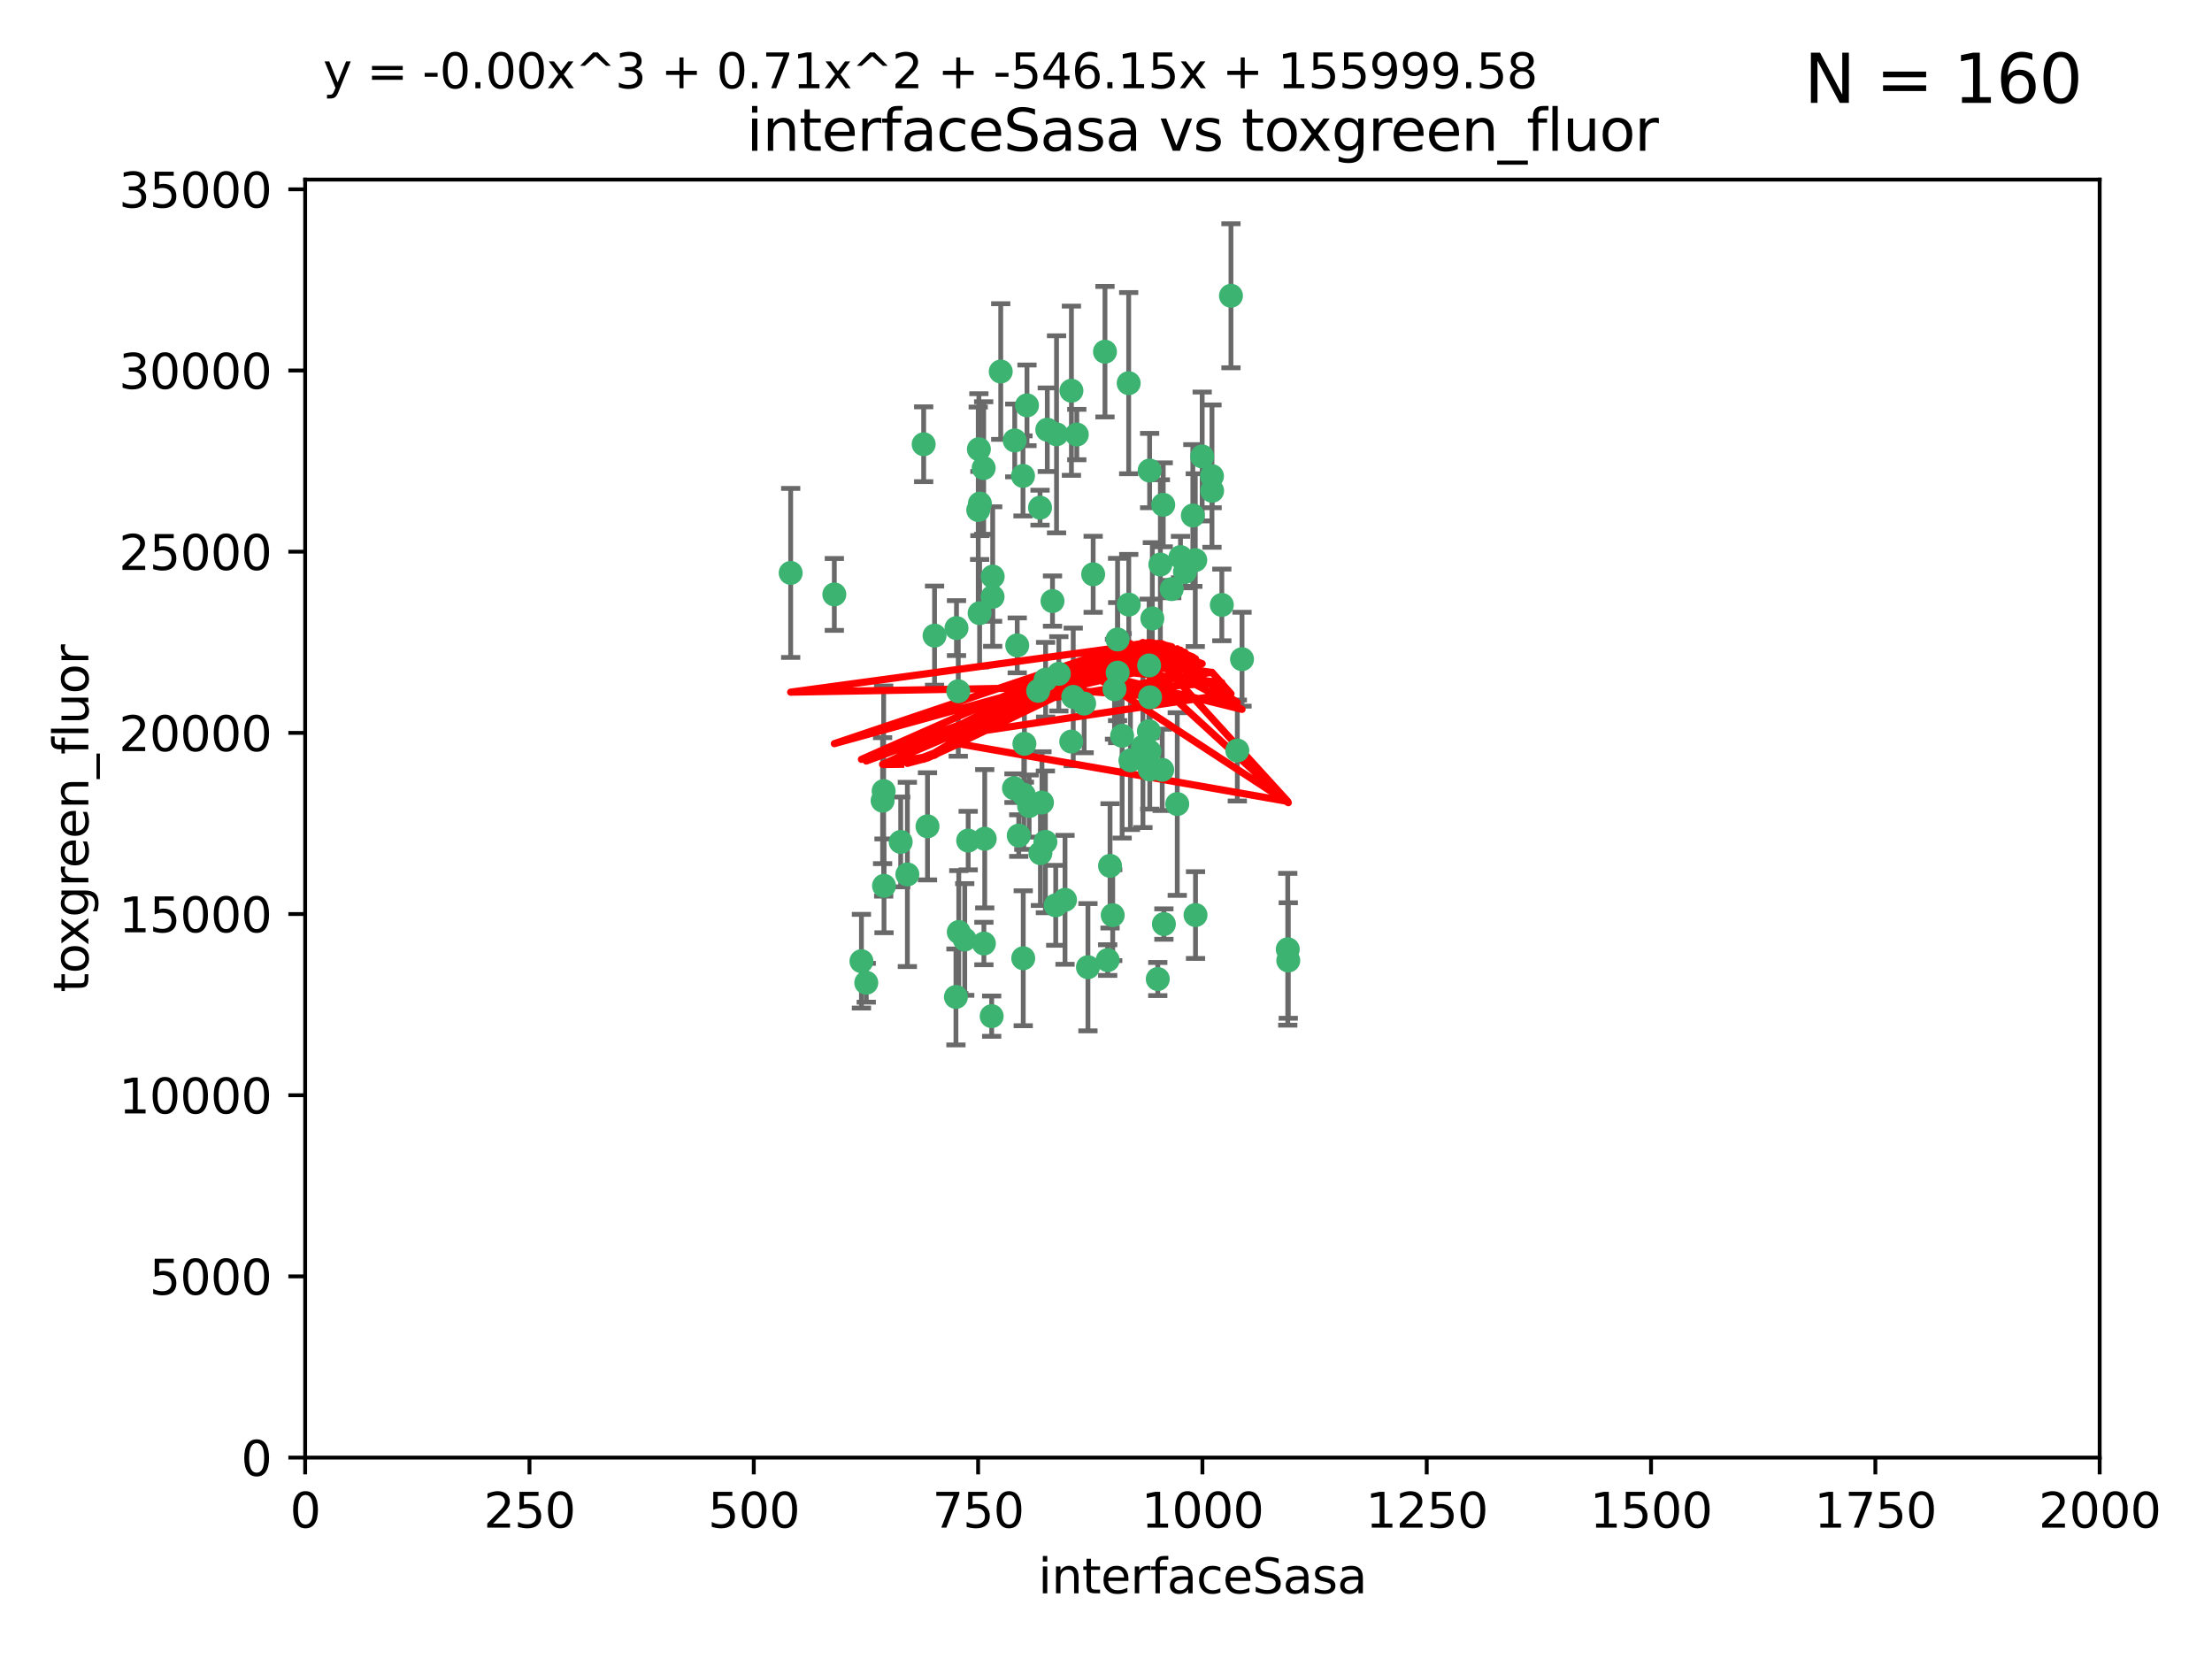 <?xml version="1.0" encoding="utf-8" standalone="no"?>
<!DOCTYPE svg PUBLIC "-//W3C//DTD SVG 1.1//EN"
  "http://www.w3.org/Graphics/SVG/1.1/DTD/svg11.dtd">
<svg xmlns:xlink="http://www.w3.org/1999/xlink" width="460.8pt" height="345.6pt" viewBox="0 0 460.8 345.6" xmlns="http://www.w3.org/2000/svg" version="1.1">
 <defs>
  <style type="text/css">*{stroke-linejoin: round; stroke-linecap: butt}</style>
 </defs>
 <g id="figure_1">
  <g id="patch_1">
   <path d="M 0 345.6 
L 460.8 345.6 
L 460.8 0 
L 0 0 
z
" style="fill: #ffffff"/>
  </g>
  <g id="axes_1">
   <g id="patch_2">
    <path d="M 63.571 303.64 
L 437.4 303.64 
L 437.4 37.411 
L 63.571 37.411 
z
" style="fill: #ffffff"/>
   </g>
   <g id="PathCollection_1">
    <defs>
     <path id="mc08c5b3ec7" d="M 0 1.118 
C 0.297 1.118 0.581 1 0.791 0.791 
C 1 0.581 1.118 0.297 1.118 0 
C 1.118 -0.297 1 -0.581 0.791 -0.791 
C 0.581 -1 0.297 -1.118 0 -1.118 
C -0.297 -1.118 -0.581 -1 -0.791 -0.791 
C -1 -0.581 -1.118 -0.297 -1.118 0 
C -1.118 0.297 -1 0.581 -0.791 0.791 
C -0.581 1 -0.297 1.118 0 1.118 
z
" style="stroke: #3cb371"/>
    </defs>
    <g clip-path="url(#pfbe08ece2e)">
     <use xlink:href="#mc08c5b3ec7" x="242.323" y="105.159" style="fill: #3cb371; stroke: #3cb371"/>
     <use xlink:href="#mc08c5b3ec7" x="248.998" y="116.686" style="fill: #3cb371; stroke: #3cb371"/>
     <use xlink:href="#mc08c5b3ec7" x="239.489" y="98.026" style="fill: #3cb371; stroke: #3cb371"/>
     <use xlink:href="#mc08c5b3ec7" x="250.437" y="95.094" style="fill: #3cb371; stroke: #3cb371"/>
     <use xlink:href="#mc08c5b3ec7" x="218.168" y="89.516" style="fill: #3cb371; stroke: #3cb371"/>
     <use xlink:href="#mc08c5b3ec7" x="245.919" y="116.045" style="fill: #3cb371; stroke: #3cb371"/>
     <use xlink:href="#mc08c5b3ec7" x="230.187" y="73.266" style="fill: #3cb371; stroke: #3cb371"/>
     <use xlink:href="#mc08c5b3ec7" x="240.054" y="128.839" style="fill: #3cb371; stroke: #3cb371"/>
     <use xlink:href="#mc08c5b3ec7" x="246.854" y="119.146" style="fill: #3cb371; stroke: #3cb371"/>
     <use xlink:href="#mc08c5b3ec7" x="231.8" y="190.648" style="fill: #3cb371; stroke: #3cb371"/>
     <use xlink:href="#mc08c5b3ec7" x="239.385" y="138.622" style="fill: #3cb371; stroke: #3cb371"/>
     <use xlink:href="#mc08c5b3ec7" x="223.198" y="81.394" style="fill: #3cb371; stroke: #3cb371"/>
     <use xlink:href="#mc08c5b3ec7" x="258.734" y="137.321" style="fill: #3cb371; stroke: #3cb371"/>
     <use xlink:href="#mc08c5b3ec7" x="233.762" y="153.285" style="fill: #3cb371; stroke: #3cb371"/>
     <use xlink:href="#mc08c5b3ec7" x="235.488" y="158.394" style="fill: #3cb371; stroke: #3cb371"/>
     <use xlink:href="#mc08c5b3ec7" x="211.385" y="91.754" style="fill: #3cb371; stroke: #3cb371"/>
     <use xlink:href="#mc08c5b3ec7" x="235.142" y="125.947" style="fill: #3cb371; stroke: #3cb371"/>
     <use xlink:href="#mc08c5b3ec7" x="220.097" y="90.475" style="fill: #3cb371; stroke: #3cb371"/>
     <use xlink:href="#mc08c5b3ec7" x="223.161" y="154.483" style="fill: #3cb371; stroke: #3cb371"/>
     <use xlink:href="#mc08c5b3ec7" x="248.491" y="107.386" style="fill: #3cb371; stroke: #3cb371"/>
     <use xlink:href="#mc08c5b3ec7" x="241.725" y="117.601" style="fill: #3cb371; stroke: #3cb371"/>
     <use xlink:href="#mc08c5b3ec7" x="225.848" y="146.564" style="fill: #3cb371; stroke: #3cb371"/>
     <use xlink:href="#mc08c5b3ec7" x="252.51" y="102.24" style="fill: #3cb371; stroke: #3cb371"/>
     <use xlink:href="#mc08c5b3ec7" x="227.725" y="119.635" style="fill: #3cb371; stroke: #3cb371"/>
     <use xlink:href="#mc08c5b3ec7" x="235.125" y="79.819" style="fill: #3cb371; stroke: #3cb371"/>
     <use xlink:href="#mc08c5b3ec7" x="206.772" y="124.329" style="fill: #3cb371; stroke: #3cb371"/>
     <use xlink:href="#mc08c5b3ec7" x="244.091" y="122.72" style="fill: #3cb371; stroke: #3cb371"/>
     <use xlink:href="#mc08c5b3ec7" x="241.185" y="203.953" style="fill: #3cb371; stroke: #3cb371"/>
     <use xlink:href="#mc08c5b3ec7" x="211.908" y="134.443" style="fill: #3cb371; stroke: #3cb371"/>
     <use xlink:href="#mc08c5b3ec7" x="213.404" y="154.954" style="fill: #3cb371; stroke: #3cb371"/>
     <use xlink:href="#mc08c5b3ec7" x="204.131" y="104.896" style="fill: #3cb371; stroke: #3cb371"/>
     <use xlink:href="#mc08c5b3ec7" x="239.465" y="156.559" style="fill: #3cb371; stroke: #3cb371"/>
     <use xlink:href="#mc08c5b3ec7" x="257.757" y="156.348" style="fill: #3cb371; stroke: #3cb371"/>
     <use xlink:href="#mc08c5b3ec7" x="216.658" y="105.756" style="fill: #3cb371; stroke: #3cb371"/>
     <use xlink:href="#mc08c5b3ec7" x="204.916" y="97.498" style="fill: #3cb371; stroke: #3cb371"/>
     <use xlink:href="#mc08c5b3ec7" x="192.417" y="92.545" style="fill: #3cb371; stroke: #3cb371"/>
     <use xlink:href="#mc08c5b3ec7" x="213.275" y="165.548" style="fill: #3cb371; stroke: #3cb371"/>
     <use xlink:href="#mc08c5b3ec7" x="216.269" y="143.916" style="fill: #3cb371; stroke: #3cb371"/>
     <use xlink:href="#mc08c5b3ec7" x="206.796" y="120.108" style="fill: #3cb371; stroke: #3cb371"/>
     <use xlink:href="#mc08c5b3ec7" x="206.585" y="211.686" style="fill: #3cb371; stroke: #3cb371"/>
     <use xlink:href="#mc08c5b3ec7" x="230.751" y="200.005" style="fill: #3cb371; stroke: #3cb371"/>
     <use xlink:href="#mc08c5b3ec7" x="199.256" y="130.84" style="fill: #3cb371; stroke: #3cb371"/>
     <use xlink:href="#mc08c5b3ec7" x="213.159" y="199.62" style="fill: #3cb371; stroke: #3cb371"/>
     <use xlink:href="#mc08c5b3ec7" x="217.777" y="175.376" style="fill: #3cb371; stroke: #3cb371"/>
     <use xlink:href="#mc08c5b3ec7" x="220.577" y="140.37" style="fill: #3cb371; stroke: #3cb371"/>
     <use xlink:href="#mc08c5b3ec7" x="217.06" y="167.179" style="fill: #3cb371; stroke: #3cb371"/>
     <use xlink:href="#mc08c5b3ec7" x="242.11" y="160.372" style="fill: #3cb371; stroke: #3cb371"/>
     <use xlink:href="#mc08c5b3ec7" x="223.577" y="145.178" style="fill: #3cb371; stroke: #3cb371"/>
     <use xlink:href="#mc08c5b3ec7" x="254.529" y="126.015" style="fill: #3cb371; stroke: #3cb371"/>
     <use xlink:href="#mc08c5b3ec7" x="214.383" y="167.916" style="fill: #3cb371; stroke: #3cb371"/>
     <use xlink:href="#mc08c5b3ec7" x="219.256" y="125.214" style="fill: #3cb371; stroke: #3cb371"/>
     <use xlink:href="#mc08c5b3ec7" x="208.473" y="77.397" style="fill: #3cb371; stroke: #3cb371"/>
     <use xlink:href="#mc08c5b3ec7" x="203.92" y="93.572" style="fill: #3cb371; stroke: #3cb371"/>
     <use xlink:href="#mc08c5b3ec7" x="239.332" y="152.32" style="fill: #3cb371; stroke: #3cb371"/>
     <use xlink:href="#mc08c5b3ec7" x="204.073" y="127.738" style="fill: #3cb371; stroke: #3cb371"/>
     <use xlink:href="#mc08c5b3ec7" x="239.579" y="145.262" style="fill: #3cb371; stroke: #3cb371"/>
     <use xlink:href="#mc08c5b3ec7" x="221.863" y="187.448" style="fill: #3cb371; stroke: #3cb371"/>
     <use xlink:href="#mc08c5b3ec7" x="232.833" y="140.122" style="fill: #3cb371; stroke: #3cb371"/>
     <use xlink:href="#mc08c5b3ec7" x="212.224" y="174.067" style="fill: #3cb371; stroke: #3cb371"/>
     <use xlink:href="#mc08c5b3ec7" x="252.476" y="99.184" style="fill: #3cb371; stroke: #3cb371"/>
     <use xlink:href="#mc08c5b3ec7" x="256.433" y="61.614" style="fill: #3cb371; stroke: #3cb371"/>
     <use xlink:href="#mc08c5b3ec7" x="203.785" y="106.253" style="fill: #3cb371; stroke: #3cb371"/>
     <use xlink:href="#mc08c5b3ec7" x="219.927" y="188.597" style="fill: #3cb371; stroke: #3cb371"/>
     <use xlink:href="#mc08c5b3ec7" x="249.05" y="190.622" style="fill: #3cb371; stroke: #3cb371"/>
     <use xlink:href="#mc08c5b3ec7" x="213.94" y="84.44" style="fill: #3cb371; stroke: #3cb371"/>
     <use xlink:href="#mc08c5b3ec7" x="194.686" y="132.411" style="fill: #3cb371; stroke: #3cb371"/>
     <use xlink:href="#mc08c5b3ec7" x="183.864" y="166.79" style="fill: #3cb371; stroke: #3cb371"/>
     <use xlink:href="#mc08c5b3ec7" x="213.11" y="99.14" style="fill: #3cb371; stroke: #3cb371"/>
     <use xlink:href="#mc08c5b3ec7" x="180.458" y="204.723" style="fill: #3cb371; stroke: #3cb371"/>
     <use xlink:href="#mc08c5b3ec7" x="211.23" y="164.19" style="fill: #3cb371; stroke: #3cb371"/>
     <use xlink:href="#mc08c5b3ec7" x="238.093" y="155.561" style="fill: #3cb371; stroke: #3cb371"/>
     <use xlink:href="#mc08c5b3ec7" x="268.265" y="197.75" style="fill: #3cb371; stroke: #3cb371"/>
     <use xlink:href="#mc08c5b3ec7" x="199.626" y="143.999" style="fill: #3cb371; stroke: #3cb371"/>
     <use xlink:href="#mc08c5b3ec7" x="189.023" y="182.16" style="fill: #3cb371; stroke: #3cb371"/>
     <use xlink:href="#mc08c5b3ec7" x="193.215" y="172.143" style="fill: #3cb371; stroke: #3cb371"/>
     <use xlink:href="#mc08c5b3ec7" x="199.14" y="207.684" style="fill: #3cb371; stroke: #3cb371"/>
     <use xlink:href="#mc08c5b3ec7" x="232.811" y="133.213" style="fill: #3cb371; stroke: #3cb371"/>
     <use xlink:href="#mc08c5b3ec7" x="268.37" y="200.094" style="fill: #3cb371; stroke: #3cb371"/>
     <use xlink:href="#mc08c5b3ec7" x="224.314" y="90.523" style="fill: #3cb371; stroke: #3cb371"/>
     <use xlink:href="#mc08c5b3ec7" x="239.516" y="160.289" style="fill: #3cb371; stroke: #3cb371"/>
     <use xlink:href="#mc08c5b3ec7" x="204.964" y="196.552" style="fill: #3cb371; stroke: #3cb371"/>
     <use xlink:href="#mc08c5b3ec7" x="231.243" y="180.373" style="fill: #3cb371; stroke: #3cb371"/>
     <use xlink:href="#mc08c5b3ec7" x="164.714" y="119.349" style="fill: #3cb371; stroke: #3cb371"/>
     <use xlink:href="#mc08c5b3ec7" x="216.738" y="177.728" style="fill: #3cb371; stroke: #3cb371"/>
     <use xlink:href="#mc08c5b3ec7" x="200.972" y="195.709" style="fill: #3cb371; stroke: #3cb371"/>
     <use xlink:href="#mc08c5b3ec7" x="205.136" y="174.728" style="fill: #3cb371; stroke: #3cb371"/>
     <use xlink:href="#mc08c5b3ec7" x="217.815" y="141.593" style="fill: #3cb371; stroke: #3cb371"/>
     <use xlink:href="#mc08c5b3ec7" x="201.69" y="175.112" style="fill: #3cb371; stroke: #3cb371"/>
     <use xlink:href="#mc08c5b3ec7" x="199.731" y="194.16" style="fill: #3cb371; stroke: #3cb371"/>
     <use xlink:href="#mc08c5b3ec7" x="242.461" y="192.502" style="fill: #3cb371; stroke: #3cb371"/>
     <use xlink:href="#mc08c5b3ec7" x="184.082" y="164.794" style="fill: #3cb371; stroke: #3cb371"/>
     <use xlink:href="#mc08c5b3ec7" x="232.174" y="143.576" style="fill: #3cb371; stroke: #3cb371"/>
     <use xlink:href="#mc08c5b3ec7" x="179.453" y="200.236" style="fill: #3cb371; stroke: #3cb371"/>
     <use xlink:href="#mc08c5b3ec7" x="245.245" y="167.495" style="fill: #3cb371; stroke: #3cb371"/>
     <use xlink:href="#mc08c5b3ec7" x="173.806" y="123.828" style="fill: #3cb371; stroke: #3cb371"/>
     <use xlink:href="#mc08c5b3ec7" x="226.639" y="201.488" style="fill: #3cb371; stroke: #3cb371"/>
     <use xlink:href="#mc08c5b3ec7" x="184.157" y="184.534" style="fill: #3cb371; stroke: #3cb371"/>
     <use xlink:href="#mc08c5b3ec7" x="187.632" y="175.388" style="fill: #3cb371; stroke: #3cb371"/>
    </g>
   </g>
   <g id="matplotlib.axis_1">
    <g id="xtick_1">
     <g id="line2d_1">
      <defs>
       <path id="ma3f68aae39" d="M 0 0 
L 0 3.5 
" style="stroke: #000000; stroke-width: 0.8"/>
      </defs>
      <g>
       <use xlink:href="#ma3f68aae39" x="63.571" y="303.64" style="stroke: #000000; stroke-width: 0.8"/>
      </g>
     </g>
     <g id="text_1">
      <!-- 0 -->
      <g transform="translate(60.39 318.238)scale(0.1 -0.1)">
       <defs>
        <path id="DejaVuSans-30" d="M 2034 4250 
Q 1547 4250 1301 3770 
Q 1056 3291 1056 2328 
Q 1056 1369 1301 889 
Q 1547 409 2034 409 
Q 2525 409 2770 889 
Q 3016 1369 3016 2328 
Q 3016 3291 2770 3770 
Q 2525 4250 2034 4250 
z
M 2034 4750 
Q 2819 4750 3233 4129 
Q 3647 3509 3647 2328 
Q 3647 1150 3233 529 
Q 2819 -91 2034 -91 
Q 1250 -91 836 529 
Q 422 1150 422 2328 
Q 422 3509 836 4129 
Q 1250 4750 2034 4750 
z
" transform="scale(0.016)"/>
       </defs>
       <use xlink:href="#DejaVuSans-30"/>
      </g>
     </g>
    </g>
    <g id="xtick_2">
     <g id="line2d_2">
      <g>
       <use xlink:href="#ma3f68aae39" x="110.3" y="303.64" style="stroke: #000000; stroke-width: 0.8"/>
      </g>
     </g>
     <g id="text_2">
      <!-- 250 -->
      <g transform="translate(100.756 318.238)scale(0.1 -0.1)">
       <defs>
        <path id="DejaVuSans-32" d="M 1228 531 
L 3431 531 
L 3431 0 
L 469 0 
L 469 531 
Q 828 903 1448 1529 
Q 2069 2156 2228 2338 
Q 2531 2678 2651 2914 
Q 2772 3150 2772 3378 
Q 2772 3750 2511 3984 
Q 2250 4219 1831 4219 
Q 1534 4219 1204 4116 
Q 875 4013 500 3803 
L 500 4441 
Q 881 4594 1212 4672 
Q 1544 4750 1819 4750 
Q 2544 4750 2975 4387 
Q 3406 4025 3406 3419 
Q 3406 3131 3298 2873 
Q 3191 2616 2906 2266 
Q 2828 2175 2409 1742 
Q 1991 1309 1228 531 
z
" transform="scale(0.016)"/>
        <path id="DejaVuSans-35" d="M 691 4666 
L 3169 4666 
L 3169 4134 
L 1269 4134 
L 1269 2991 
Q 1406 3038 1543 3061 
Q 1681 3084 1819 3084 
Q 2600 3084 3056 2656 
Q 3513 2228 3513 1497 
Q 3513 744 3044 326 
Q 2575 -91 1722 -91 
Q 1428 -91 1123 -41 
Q 819 9 494 109 
L 494 744 
Q 775 591 1075 516 
Q 1375 441 1709 441 
Q 2250 441 2565 725 
Q 2881 1009 2881 1497 
Q 2881 1984 2565 2268 
Q 2250 2553 1709 2553 
Q 1456 2553 1204 2497 
Q 953 2441 691 2322 
L 691 4666 
z
" transform="scale(0.016)"/>
       </defs>
       <use xlink:href="#DejaVuSans-32"/>
       <use xlink:href="#DejaVuSans-35" x="63.623"/>
       <use xlink:href="#DejaVuSans-30" x="127.246"/>
      </g>
     </g>
    </g>
    <g id="xtick_3">
     <g id="line2d_3">
      <g>
       <use xlink:href="#ma3f68aae39" x="157.028" y="303.64" style="stroke: #000000; stroke-width: 0.8"/>
      </g>
     </g>
     <g id="text_3">
      <!-- 500 -->
      <g transform="translate(147.485 318.238)scale(0.1 -0.1)">
       <use xlink:href="#DejaVuSans-35"/>
       <use xlink:href="#DejaVuSans-30" x="63.623"/>
       <use xlink:href="#DejaVuSans-30" x="127.246"/>
      </g>
     </g>
    </g>
    <g id="xtick_4">
     <g id="line2d_4">
      <g>
       <use xlink:href="#ma3f68aae39" x="203.757" y="303.64" style="stroke: #000000; stroke-width: 0.8"/>
      </g>
     </g>
     <g id="text_4">
      <!-- 750 -->
      <g transform="translate(194.213 318.238)scale(0.1 -0.1)">
       <defs>
        <path id="DejaVuSans-37" d="M 525 4666 
L 3525 4666 
L 3525 4397 
L 1831 0 
L 1172 0 
L 2766 4134 
L 525 4134 
L 525 4666 
z
" transform="scale(0.016)"/>
       </defs>
       <use xlink:href="#DejaVuSans-37"/>
       <use xlink:href="#DejaVuSans-35" x="63.623"/>
       <use xlink:href="#DejaVuSans-30" x="127.246"/>
      </g>
     </g>
    </g>
    <g id="xtick_5">
     <g id="line2d_5">
      <g>
       <use xlink:href="#ma3f68aae39" x="250.486" y="303.64" style="stroke: #000000; stroke-width: 0.8"/>
      </g>
     </g>
     <g id="text_5">
      <!-- 1000 -->
      <g transform="translate(237.761 318.238)scale(0.1 -0.1)">
       <defs>
        <path id="DejaVuSans-31" d="M 794 531 
L 1825 531 
L 1825 4091 
L 703 3866 
L 703 4441 
L 1819 4666 
L 2450 4666 
L 2450 531 
L 3481 531 
L 3481 0 
L 794 0 
L 794 531 
z
" transform="scale(0.016)"/>
       </defs>
       <use xlink:href="#DejaVuSans-31"/>
       <use xlink:href="#DejaVuSans-30" x="63.623"/>
       <use xlink:href="#DejaVuSans-30" x="127.246"/>
       <use xlink:href="#DejaVuSans-30" x="190.869"/>
      </g>
     </g>
    </g>
    <g id="xtick_6">
     <g id="line2d_6">
      <g>
       <use xlink:href="#ma3f68aae39" x="297.214" y="303.64" style="stroke: #000000; stroke-width: 0.8"/>
      </g>
     </g>
     <g id="text_6">
      <!-- 1250 -->
      <g transform="translate(284.489 318.238)scale(0.1 -0.1)">
       <use xlink:href="#DejaVuSans-31"/>
       <use xlink:href="#DejaVuSans-32" x="63.623"/>
       <use xlink:href="#DejaVuSans-35" x="127.246"/>
       <use xlink:href="#DejaVuSans-30" x="190.869"/>
      </g>
     </g>
    </g>
    <g id="xtick_7">
     <g id="line2d_7">
      <g>
       <use xlink:href="#ma3f68aae39" x="343.943" y="303.64" style="stroke: #000000; stroke-width: 0.8"/>
      </g>
     </g>
     <g id="text_7">
      <!-- 1500 -->
      <g transform="translate(331.218 318.238)scale(0.1 -0.1)">
       <use xlink:href="#DejaVuSans-31"/>
       <use xlink:href="#DejaVuSans-35" x="63.623"/>
       <use xlink:href="#DejaVuSans-30" x="127.246"/>
       <use xlink:href="#DejaVuSans-30" x="190.869"/>
      </g>
     </g>
    </g>
    <g id="xtick_8">
     <g id="line2d_8">
      <g>
       <use xlink:href="#ma3f68aae39" x="390.671" y="303.64" style="stroke: #000000; stroke-width: 0.8"/>
      </g>
     </g>
     <g id="text_8">
      <!-- 1750 -->
      <g transform="translate(377.946 318.238)scale(0.1 -0.1)">
       <use xlink:href="#DejaVuSans-31"/>
       <use xlink:href="#DejaVuSans-37" x="63.623"/>
       <use xlink:href="#DejaVuSans-35" x="127.246"/>
       <use xlink:href="#DejaVuSans-30" x="190.869"/>
      </g>
     </g>
    </g>
    <g id="xtick_9">
     <g id="line2d_9">
      <g>
       <use xlink:href="#ma3f68aae39" x="437.4" y="303.64" style="stroke: #000000; stroke-width: 0.8"/>
      </g>
     </g>
     <g id="text_9">
      <!-- 2000 -->
      <g transform="translate(424.675 318.238)scale(0.1 -0.1)">
       <use xlink:href="#DejaVuSans-32"/>
       <use xlink:href="#DejaVuSans-30" x="63.623"/>
       <use xlink:href="#DejaVuSans-30" x="127.246"/>
       <use xlink:href="#DejaVuSans-30" x="190.869"/>
      </g>
     </g>
    </g>
    <g id="text_10">
     <!-- interfaceSasa -->
     <g transform="translate(216.279 331.917)scale(0.1 -0.1)">
      <defs>
       <path id="DejaVuSans-69" d="M 603 3500 
L 1178 3500 
L 1178 0 
L 603 0 
L 603 3500 
z
M 603 4863 
L 1178 4863 
L 1178 4134 
L 603 4134 
L 603 4863 
z
" transform="scale(0.016)"/>
       <path id="DejaVuSans-6e" d="M 3513 2113 
L 3513 0 
L 2938 0 
L 2938 2094 
Q 2938 2591 2744 2837 
Q 2550 3084 2163 3084 
Q 1697 3084 1428 2787 
Q 1159 2491 1159 1978 
L 1159 0 
L 581 0 
L 581 3500 
L 1159 3500 
L 1159 2956 
Q 1366 3272 1645 3428 
Q 1925 3584 2291 3584 
Q 2894 3584 3203 3211 
Q 3513 2838 3513 2113 
z
" transform="scale(0.016)"/>
       <path id="DejaVuSans-74" d="M 1172 4494 
L 1172 3500 
L 2356 3500 
L 2356 3053 
L 1172 3053 
L 1172 1153 
Q 1172 725 1289 603 
Q 1406 481 1766 481 
L 2356 481 
L 2356 0 
L 1766 0 
Q 1100 0 847 248 
Q 594 497 594 1153 
L 594 3053 
L 172 3053 
L 172 3500 
L 594 3500 
L 594 4494 
L 1172 4494 
z
" transform="scale(0.016)"/>
       <path id="DejaVuSans-65" d="M 3597 1894 
L 3597 1613 
L 953 1613 
Q 991 1019 1311 708 
Q 1631 397 2203 397 
Q 2534 397 2845 478 
Q 3156 559 3463 722 
L 3463 178 
Q 3153 47 2828 -22 
Q 2503 -91 2169 -91 
Q 1331 -91 842 396 
Q 353 884 353 1716 
Q 353 2575 817 3079 
Q 1281 3584 2069 3584 
Q 2775 3584 3186 3129 
Q 3597 2675 3597 1894 
z
M 3022 2063 
Q 3016 2534 2758 2815 
Q 2500 3097 2075 3097 
Q 1594 3097 1305 2825 
Q 1016 2553 972 2059 
L 3022 2063 
z
" transform="scale(0.016)"/>
       <path id="DejaVuSans-72" d="M 2631 2963 
Q 2534 3019 2420 3045 
Q 2306 3072 2169 3072 
Q 1681 3072 1420 2755 
Q 1159 2438 1159 1844 
L 1159 0 
L 581 0 
L 581 3500 
L 1159 3500 
L 1159 2956 
Q 1341 3275 1631 3429 
Q 1922 3584 2338 3584 
Q 2397 3584 2469 3576 
Q 2541 3569 2628 3553 
L 2631 2963 
z
" transform="scale(0.016)"/>
       <path id="DejaVuSans-66" d="M 2375 4863 
L 2375 4384 
L 1825 4384 
Q 1516 4384 1395 4259 
Q 1275 4134 1275 3809 
L 1275 3500 
L 2222 3500 
L 2222 3053 
L 1275 3053 
L 1275 0 
L 697 0 
L 697 3053 
L 147 3053 
L 147 3500 
L 697 3500 
L 697 3744 
Q 697 4328 969 4595 
Q 1241 4863 1831 4863 
L 2375 4863 
z
" transform="scale(0.016)"/>
       <path id="DejaVuSans-61" d="M 2194 1759 
Q 1497 1759 1228 1600 
Q 959 1441 959 1056 
Q 959 750 1161 570 
Q 1363 391 1709 391 
Q 2188 391 2477 730 
Q 2766 1069 2766 1631 
L 2766 1759 
L 2194 1759 
z
M 3341 1997 
L 3341 0 
L 2766 0 
L 2766 531 
Q 2569 213 2275 61 
Q 1981 -91 1556 -91 
Q 1019 -91 701 211 
Q 384 513 384 1019 
Q 384 1609 779 1909 
Q 1175 2209 1959 2209 
L 2766 2209 
L 2766 2266 
Q 2766 2663 2505 2880 
Q 2244 3097 1772 3097 
Q 1472 3097 1187 3025 
Q 903 2953 641 2809 
L 641 3341 
Q 956 3463 1253 3523 
Q 1550 3584 1831 3584 
Q 2591 3584 2966 3190 
Q 3341 2797 3341 1997 
z
" transform="scale(0.016)"/>
       <path id="DejaVuSans-63" d="M 3122 3366 
L 3122 2828 
Q 2878 2963 2633 3030 
Q 2388 3097 2138 3097 
Q 1578 3097 1268 2742 
Q 959 2388 959 1747 
Q 959 1106 1268 751 
Q 1578 397 2138 397 
Q 2388 397 2633 464 
Q 2878 531 3122 666 
L 3122 134 
Q 2881 22 2623 -34 
Q 2366 -91 2075 -91 
Q 1284 -91 818 406 
Q 353 903 353 1747 
Q 353 2603 823 3093 
Q 1294 3584 2113 3584 
Q 2378 3584 2631 3529 
Q 2884 3475 3122 3366 
z
" transform="scale(0.016)"/>
       <path id="DejaVuSans-53" d="M 3425 4513 
L 3425 3897 
Q 3066 4069 2747 4153 
Q 2428 4238 2131 4238 
Q 1616 4238 1336 4038 
Q 1056 3838 1056 3469 
Q 1056 3159 1242 3001 
Q 1428 2844 1947 2747 
L 2328 2669 
Q 3034 2534 3370 2195 
Q 3706 1856 3706 1288 
Q 3706 609 3251 259 
Q 2797 -91 1919 -91 
Q 1588 -91 1214 -16 
Q 841 59 441 206 
L 441 856 
Q 825 641 1194 531 
Q 1563 422 1919 422 
Q 2459 422 2753 634 
Q 3047 847 3047 1241 
Q 3047 1584 2836 1778 
Q 2625 1972 2144 2069 
L 1759 2144 
Q 1053 2284 737 2584 
Q 422 2884 422 3419 
Q 422 4038 858 4394 
Q 1294 4750 2059 4750 
Q 2388 4750 2728 4690 
Q 3069 4631 3425 4513 
z
" transform="scale(0.016)"/>
       <path id="DejaVuSans-73" d="M 2834 3397 
L 2834 2853 
Q 2591 2978 2328 3040 
Q 2066 3103 1784 3103 
Q 1356 3103 1142 2972 
Q 928 2841 928 2578 
Q 928 2378 1081 2264 
Q 1234 2150 1697 2047 
L 1894 2003 
Q 2506 1872 2764 1633 
Q 3022 1394 3022 966 
Q 3022 478 2636 193 
Q 2250 -91 1575 -91 
Q 1294 -91 989 -36 
Q 684 19 347 128 
L 347 722 
Q 666 556 975 473 
Q 1284 391 1588 391 
Q 1994 391 2212 530 
Q 2431 669 2431 922 
Q 2431 1156 2273 1281 
Q 2116 1406 1581 1522 
L 1381 1569 
Q 847 1681 609 1914 
Q 372 2147 372 2553 
Q 372 3047 722 3315 
Q 1072 3584 1716 3584 
Q 2034 3584 2315 3537 
Q 2597 3491 2834 3397 
z
" transform="scale(0.016)"/>
      </defs>
      <use xlink:href="#DejaVuSans-69"/>
      <use xlink:href="#DejaVuSans-6e" x="27.783"/>
      <use xlink:href="#DejaVuSans-74" x="91.162"/>
      <use xlink:href="#DejaVuSans-65" x="130.371"/>
      <use xlink:href="#DejaVuSans-72" x="191.895"/>
      <use xlink:href="#DejaVuSans-66" x="233.008"/>
      <use xlink:href="#DejaVuSans-61" x="268.213"/>
      <use xlink:href="#DejaVuSans-63" x="329.492"/>
      <use xlink:href="#DejaVuSans-65" x="384.473"/>
      <use xlink:href="#DejaVuSans-53" x="445.996"/>
      <use xlink:href="#DejaVuSans-61" x="509.473"/>
      <use xlink:href="#DejaVuSans-73" x="570.752"/>
      <use xlink:href="#DejaVuSans-61" x="622.852"/>
     </g>
    </g>
   </g>
   <g id="matplotlib.axis_2">
    <g id="ytick_1">
     <g id="line2d_10">
      <defs>
       <path id="mec2b0bf5f5" d="M 0 0 
L -3.5 0 
" style="stroke: #000000; stroke-width: 0.8"/>
      </defs>
      <g>
       <use xlink:href="#mec2b0bf5f5" x="63.571" y="303.64" style="stroke: #000000; stroke-width: 0.8"/>
      </g>
     </g>
     <g id="text_11">
      <!-- 0 -->
      <g transform="translate(50.209 307.439)scale(0.1 -0.1)">
       <use xlink:href="#DejaVuSans-30"/>
      </g>
     </g>
    </g>
    <g id="ytick_2">
     <g id="line2d_11">
      <g>
       <use xlink:href="#mec2b0bf5f5" x="63.571" y="265.897" style="stroke: #000000; stroke-width: 0.8"/>
      </g>
     </g>
     <g id="text_12">
      <!-- 5000 -->
      <g transform="translate(31.121 269.696)scale(0.1 -0.1)">
       <use xlink:href="#DejaVuSans-35"/>
       <use xlink:href="#DejaVuSans-30" x="63.623"/>
       <use xlink:href="#DejaVuSans-30" x="127.246"/>
       <use xlink:href="#DejaVuSans-30" x="190.869"/>
      </g>
     </g>
    </g>
    <g id="ytick_3">
     <g id="line2d_12">
      <g>
       <use xlink:href="#mec2b0bf5f5" x="63.571" y="228.154" style="stroke: #000000; stroke-width: 0.8"/>
      </g>
     </g>
     <g id="text_13">
      <!-- 10000 -->
      <g transform="translate(24.759 231.953)scale(0.1 -0.1)">
       <use xlink:href="#DejaVuSans-31"/>
       <use xlink:href="#DejaVuSans-30" x="63.623"/>
       <use xlink:href="#DejaVuSans-30" x="127.246"/>
       <use xlink:href="#DejaVuSans-30" x="190.869"/>
       <use xlink:href="#DejaVuSans-30" x="254.492"/>
      </g>
     </g>
    </g>
    <g id="ytick_4">
     <g id="line2d_13">
      <g>
       <use xlink:href="#mec2b0bf5f5" x="63.571" y="190.411" style="stroke: #000000; stroke-width: 0.8"/>
      </g>
     </g>
     <g id="text_14">
      <!-- 15000 -->
      <g transform="translate(24.759 194.21)scale(0.1 -0.1)">
       <use xlink:href="#DejaVuSans-31"/>
       <use xlink:href="#DejaVuSans-35" x="63.623"/>
       <use xlink:href="#DejaVuSans-30" x="127.246"/>
       <use xlink:href="#DejaVuSans-30" x="190.869"/>
       <use xlink:href="#DejaVuSans-30" x="254.492"/>
      </g>
     </g>
    </g>
    <g id="ytick_5">
     <g id="line2d_14">
      <g>
       <use xlink:href="#mec2b0bf5f5" x="63.571" y="152.668" style="stroke: #000000; stroke-width: 0.8"/>
      </g>
     </g>
     <g id="text_15">
      <!-- 20000 -->
      <g transform="translate(24.759 156.467)scale(0.1 -0.1)">
       <use xlink:href="#DejaVuSans-32"/>
       <use xlink:href="#DejaVuSans-30" x="63.623"/>
       <use xlink:href="#DejaVuSans-30" x="127.246"/>
       <use xlink:href="#DejaVuSans-30" x="190.869"/>
       <use xlink:href="#DejaVuSans-30" x="254.492"/>
      </g>
     </g>
    </g>
    <g id="ytick_6">
     <g id="line2d_15">
      <g>
       <use xlink:href="#mec2b0bf5f5" x="63.571" y="114.925" style="stroke: #000000; stroke-width: 0.8"/>
      </g>
     </g>
     <g id="text_16">
      <!-- 25000 -->
      <g transform="translate(24.759 118.724)scale(0.1 -0.1)">
       <use xlink:href="#DejaVuSans-32"/>
       <use xlink:href="#DejaVuSans-35" x="63.623"/>
       <use xlink:href="#DejaVuSans-30" x="127.246"/>
       <use xlink:href="#DejaVuSans-30" x="190.869"/>
       <use xlink:href="#DejaVuSans-30" x="254.492"/>
      </g>
     </g>
    </g>
    <g id="ytick_7">
     <g id="line2d_16">
      <g>
       <use xlink:href="#mec2b0bf5f5" x="63.571" y="77.181" style="stroke: #000000; stroke-width: 0.8"/>
      </g>
     </g>
     <g id="text_17">
      <!-- 30000 -->
      <g transform="translate(24.759 80.981)scale(0.1 -0.1)">
       <defs>
        <path id="DejaVuSans-33" d="M 2597 2516 
Q 3050 2419 3304 2112 
Q 3559 1806 3559 1356 
Q 3559 666 3084 287 
Q 2609 -91 1734 -91 
Q 1441 -91 1130 -33 
Q 819 25 488 141 
L 488 750 
Q 750 597 1062 519 
Q 1375 441 1716 441 
Q 2309 441 2620 675 
Q 2931 909 2931 1356 
Q 2931 1769 2642 2001 
Q 2353 2234 1838 2234 
L 1294 2234 
L 1294 2753 
L 1863 2753 
Q 2328 2753 2575 2939 
Q 2822 3125 2822 3475 
Q 2822 3834 2567 4026 
Q 2313 4219 1838 4219 
Q 1578 4219 1281 4162 
Q 984 4106 628 3988 
L 628 4550 
Q 988 4650 1302 4700 
Q 1616 4750 1894 4750 
Q 2613 4750 3031 4423 
Q 3450 4097 3450 3541 
Q 3450 3153 3228 2886 
Q 3006 2619 2597 2516 
z
" transform="scale(0.016)"/>
       </defs>
       <use xlink:href="#DejaVuSans-33"/>
       <use xlink:href="#DejaVuSans-30" x="63.623"/>
       <use xlink:href="#DejaVuSans-30" x="127.246"/>
       <use xlink:href="#DejaVuSans-30" x="190.869"/>
       <use xlink:href="#DejaVuSans-30" x="254.492"/>
      </g>
     </g>
    </g>
    <g id="ytick_8">
     <g id="line2d_17">
      <g>
       <use xlink:href="#mec2b0bf5f5" x="63.571" y="39.438" style="stroke: #000000; stroke-width: 0.8"/>
      </g>
     </g>
     <g id="text_18">
      <!-- 35000 -->
      <g transform="translate(24.759 43.238)scale(0.1 -0.1)">
       <use xlink:href="#DejaVuSans-33"/>
       <use xlink:href="#DejaVuSans-35" x="63.623"/>
       <use xlink:href="#DejaVuSans-30" x="127.246"/>
       <use xlink:href="#DejaVuSans-30" x="190.869"/>
       <use xlink:href="#DejaVuSans-30" x="254.492"/>
      </g>
     </g>
    </g>
    <g id="text_19">
     <!-- toxgreen_fluor -->
     <g transform="translate(18.401 206.72)rotate(-90)scale(0.1 -0.1)">
      <defs>
       <path id="DejaVuSans-6f" d="M 1959 3097 
Q 1497 3097 1228 2736 
Q 959 2375 959 1747 
Q 959 1119 1226 758 
Q 1494 397 1959 397 
Q 2419 397 2687 759 
Q 2956 1122 2956 1747 
Q 2956 2369 2687 2733 
Q 2419 3097 1959 3097 
z
M 1959 3584 
Q 2709 3584 3137 3096 
Q 3566 2609 3566 1747 
Q 3566 888 3137 398 
Q 2709 -91 1959 -91 
Q 1206 -91 779 398 
Q 353 888 353 1747 
Q 353 2609 779 3096 
Q 1206 3584 1959 3584 
z
" transform="scale(0.016)"/>
       <path id="DejaVuSans-78" d="M 3513 3500 
L 2247 1797 
L 3578 0 
L 2900 0 
L 1881 1375 
L 863 0 
L 184 0 
L 1544 1831 
L 300 3500 
L 978 3500 
L 1906 2253 
L 2834 3500 
L 3513 3500 
z
" transform="scale(0.016)"/>
       <path id="DejaVuSans-67" d="M 2906 1791 
Q 2906 2416 2648 2759 
Q 2391 3103 1925 3103 
Q 1463 3103 1205 2759 
Q 947 2416 947 1791 
Q 947 1169 1205 825 
Q 1463 481 1925 481 
Q 2391 481 2648 825 
Q 2906 1169 2906 1791 
z
M 3481 434 
Q 3481 -459 3084 -895 
Q 2688 -1331 1869 -1331 
Q 1566 -1331 1297 -1286 
Q 1028 -1241 775 -1147 
L 775 -588 
Q 1028 -725 1275 -790 
Q 1522 -856 1778 -856 
Q 2344 -856 2625 -561 
Q 2906 -266 2906 331 
L 2906 616 
Q 2728 306 2450 153 
Q 2172 0 1784 0 
Q 1141 0 747 490 
Q 353 981 353 1791 
Q 353 2603 747 3093 
Q 1141 3584 1784 3584 
Q 2172 3584 2450 3431 
Q 2728 3278 2906 2969 
L 2906 3500 
L 3481 3500 
L 3481 434 
z
" transform="scale(0.016)"/>
       <path id="DejaVuSans-5f" d="M 3263 -1063 
L 3263 -1509 
L -63 -1509 
L -63 -1063 
L 3263 -1063 
z
" transform="scale(0.016)"/>
       <path id="DejaVuSans-6c" d="M 603 4863 
L 1178 4863 
L 1178 0 
L 603 0 
L 603 4863 
z
" transform="scale(0.016)"/>
       <path id="DejaVuSans-75" d="M 544 1381 
L 544 3500 
L 1119 3500 
L 1119 1403 
Q 1119 906 1312 657 
Q 1506 409 1894 409 
Q 2359 409 2629 706 
Q 2900 1003 2900 1516 
L 2900 3500 
L 3475 3500 
L 3475 0 
L 2900 0 
L 2900 538 
Q 2691 219 2414 64 
Q 2138 -91 1772 -91 
Q 1169 -91 856 284 
Q 544 659 544 1381 
z
M 1991 3584 
L 1991 3584 
z
" transform="scale(0.016)"/>
      </defs>
      <use xlink:href="#DejaVuSans-74"/>
      <use xlink:href="#DejaVuSans-6f" x="39.209"/>
      <use xlink:href="#DejaVuSans-78" x="97.266"/>
      <use xlink:href="#DejaVuSans-67" x="156.445"/>
      <use xlink:href="#DejaVuSans-72" x="219.922"/>
      <use xlink:href="#DejaVuSans-65" x="258.785"/>
      <use xlink:href="#DejaVuSans-65" x="320.309"/>
      <use xlink:href="#DejaVuSans-6e" x="381.832"/>
      <use xlink:href="#DejaVuSans-5f" x="445.211"/>
      <use xlink:href="#DejaVuSans-66" x="495.211"/>
      <use xlink:href="#DejaVuSans-6c" x="530.416"/>
      <use xlink:href="#DejaVuSans-75" x="558.199"/>
      <use xlink:href="#DejaVuSans-6f" x="621.578"/>
      <use xlink:href="#DejaVuSans-72" x="682.76"/>
     </g>
    </g>
   </g>
   <g id="LineCollection_1">
    <path d="M 242.323 113.901 
L 242.323 96.418 
" clip-path="url(#pfbe08ece2e)" style="fill: none; stroke: #696969"/>
    <path d="M 248.998 134.682 
L 248.998 98.689 
" clip-path="url(#pfbe08ece2e)" style="fill: none; stroke: #696969"/>
    <path d="M 239.489 105.772 
L 239.489 90.281 
" clip-path="url(#pfbe08ece2e)" style="fill: none; stroke: #696969"/>
    <path d="M 250.437 108.514 
L 250.437 81.675 
" clip-path="url(#pfbe08ece2e)" style="fill: none; stroke: #696969"/>
    <path d="M 218.168 98.217 
L 218.168 80.815 
" clip-path="url(#pfbe08ece2e)" style="fill: none; stroke: #696969"/>
    <path d="M 245.919 120.361 
L 245.919 111.729 
" clip-path="url(#pfbe08ece2e)" style="fill: none; stroke: #696969"/>
    <path d="M 230.187 86.861 
L 230.187 59.671 
" clip-path="url(#pfbe08ece2e)" style="fill: none; stroke: #696969"/>
    <path d="M 240.054 144.637 
L 240.054 113.041 
" clip-path="url(#pfbe08ece2e)" style="fill: none; stroke: #696969"/>
    <path d="M 246.854 122.449 
L 246.854 115.842 
" clip-path="url(#pfbe08ece2e)" style="fill: none; stroke: #696969"/>
    <path d="M 231.8 200.118 
L 231.8 181.177 
" clip-path="url(#pfbe08ece2e)" style="fill: none; stroke: #696969"/>
    <path d="M 239.385 152.437 
L 239.385 124.806 
" clip-path="url(#pfbe08ece2e)" style="fill: none; stroke: #696969"/>
    <path d="M 223.198 99.017 
L 223.198 63.771 
" clip-path="url(#pfbe08ece2e)" style="fill: none; stroke: #696969"/>
    <path d="M 258.734 147.102 
L 258.734 127.541 
" clip-path="url(#pfbe08ece2e)" style="fill: none; stroke: #696969"/>
    <path d="M 233.762 174.582 
L 233.762 131.988 
" clip-path="url(#pfbe08ece2e)" style="fill: none; stroke: #696969"/>
    <path d="M 235.488 172.807 
L 235.488 143.981 
" clip-path="url(#pfbe08ece2e)" style="fill: none; stroke: #696969"/>
    <path d="M 211.385 99.334 
L 211.385 84.174 
" clip-path="url(#pfbe08ece2e)" style="fill: none; stroke: #696969"/>
    <path d="M 235.142 136.397 
L 235.142 115.497 
" clip-path="url(#pfbe08ece2e)" style="fill: none; stroke: #696969"/>
    <path d="M 220.097 111.003 
L 220.097 69.947 
" clip-path="url(#pfbe08ece2e)" style="fill: none; stroke: #696969"/>
    <path d="M 223.161 155.048 
L 223.161 153.918 
" clip-path="url(#pfbe08ece2e)" style="fill: none; stroke: #696969"/>
    <path d="M 248.491 122.155 
L 248.491 92.617 
" clip-path="url(#pfbe08ece2e)" style="fill: none; stroke: #696969"/>
    <path d="M 241.725 135.26 
L 241.725 99.941 
" clip-path="url(#pfbe08ece2e)" style="fill: none; stroke: #696969"/>
    <path d="M 225.848 156.807 
L 225.848 136.321 
" clip-path="url(#pfbe08ece2e)" style="fill: none; stroke: #696969"/>
    <path d="M 252.51 105.772 
L 252.51 98.709 
" clip-path="url(#pfbe08ece2e)" style="fill: none; stroke: #696969"/>
    <path d="M 227.725 127.554 
L 227.725 111.717 
" clip-path="url(#pfbe08ece2e)" style="fill: none; stroke: #696969"/>
    <path d="M 235.125 98.693 
L 235.125 60.945 
" clip-path="url(#pfbe08ece2e)" style="fill: none; stroke: #696969"/>
    <path d="M 206.772 129.426 
L 206.772 119.231 
" clip-path="url(#pfbe08ece2e)" style="fill: none; stroke: #696969"/>
    <path d="M 244.091 124.514 
L 244.091 120.926 
" clip-path="url(#pfbe08ece2e)" style="fill: none; stroke: #696969"/>
    <path d="M 241.185 207.405 
L 241.185 200.501 
" clip-path="url(#pfbe08ece2e)" style="fill: none; stroke: #696969"/>
    <path d="M 211.908 140.163 
L 211.908 128.724 
" clip-path="url(#pfbe08ece2e)" style="fill: none; stroke: #696969"/>
    <path d="M 213.404 162.929 
L 213.404 146.979 
" clip-path="url(#pfbe08ece2e)" style="fill: none; stroke: #696969"/>
    <path d="M 204.131 111.578 
L 204.131 98.214 
" clip-path="url(#pfbe08ece2e)" style="fill: none; stroke: #696969"/>
    <path d="M 239.465 160.147 
L 239.465 152.97 
" clip-path="url(#pfbe08ece2e)" style="fill: none; stroke: #696969"/>
    <path d="M 257.757 166.868 
L 257.757 145.829 
" clip-path="url(#pfbe08ece2e)" style="fill: none; stroke: #696969"/>
    <path d="M 216.658 109.392 
L 216.658 102.12 
" clip-path="url(#pfbe08ece2e)" style="fill: none; stroke: #696969"/>
    <path d="M 204.916 111.302 
L 204.916 83.693 
" clip-path="url(#pfbe08ece2e)" style="fill: none; stroke: #696969"/>
    <path d="M 192.417 100.341 
L 192.417 84.749 
" clip-path="url(#pfbe08ece2e)" style="fill: none; stroke: #696969"/>
    <path d="M 213.275 176.939 
L 213.275 154.157 
" clip-path="url(#pfbe08ece2e)" style="fill: none; stroke: #696969"/>
    <path d="M 216.269 145.941 
L 216.269 141.891 
" clip-path="url(#pfbe08ece2e)" style="fill: none; stroke: #696969"/>
    <path d="M 206.796 134.641 
L 206.796 105.576 
" clip-path="url(#pfbe08ece2e)" style="fill: none; stroke: #696969"/>
    <path d="M 206.585 215.883 
L 206.585 207.488 
" clip-path="url(#pfbe08ece2e)" style="fill: none; stroke: #696969"/>
    <path d="M 230.751 203.204 
L 230.751 196.806 
" clip-path="url(#pfbe08ece2e)" style="fill: none; stroke: #696969"/>
    <path d="M 199.256 136.561 
L 199.256 125.12 
" clip-path="url(#pfbe08ece2e)" style="fill: none; stroke: #696969"/>
    <path d="M 213.159 213.675 
L 213.159 185.565 
" clip-path="url(#pfbe08ece2e)" style="fill: none; stroke: #696969"/>
    <path d="M 217.777 190.142 
L 217.777 160.609 
" clip-path="url(#pfbe08ece2e)" style="fill: none; stroke: #696969"/>
    <path d="M 220.577 148.106 
L 220.577 132.634 
" clip-path="url(#pfbe08ece2e)" style="fill: none; stroke: #696969"/>
    <path d="M 217.06 177.756 
L 217.06 156.602 
" clip-path="url(#pfbe08ece2e)" style="fill: none; stroke: #696969"/>
    <path d="M 242.11 168.839 
L 242.11 151.905 
" clip-path="url(#pfbe08ece2e)" style="fill: none; stroke: #696969"/>
    <path d="M 223.577 159.513 
L 223.577 130.843 
" clip-path="url(#pfbe08ece2e)" style="fill: none; stroke: #696969"/>
    <path d="M 254.529 133.474 
L 254.529 118.555 
" clip-path="url(#pfbe08ece2e)" style="fill: none; stroke: #696969"/>
    <path d="M 214.383 174.389 
L 214.383 161.444 
" clip-path="url(#pfbe08ece2e)" style="fill: none; stroke: #696969"/>
    <path d="M 219.256 130.449 
L 219.256 119.979 
" clip-path="url(#pfbe08ece2e)" style="fill: none; stroke: #696969"/>
    <path d="M 208.473 91.524 
L 208.473 63.27 
" clip-path="url(#pfbe08ece2e)" style="fill: none; stroke: #696969"/>
    <path d="M 203.92 105.129 
L 203.92 82.016 
" clip-path="url(#pfbe08ece2e)" style="fill: none; stroke: #696969"/>
    <path d="M 239.332 158.197 
L 239.332 146.442 
" clip-path="url(#pfbe08ece2e)" style="fill: none; stroke: #696969"/>
    <path d="M 204.073 138.926 
L 204.073 116.549 
" clip-path="url(#pfbe08ece2e)" style="fill: none; stroke: #696969"/>
    <path d="M 239.579 153.647 
L 239.579 136.877 
" clip-path="url(#pfbe08ece2e)" style="fill: none; stroke: #696969"/>
    <path d="M 221.863 200.874 
L 221.863 174.022 
" clip-path="url(#pfbe08ece2e)" style="fill: none; stroke: #696969"/>
    <path d="M 232.833 154.719 
L 232.833 125.526 
" clip-path="url(#pfbe08ece2e)" style="fill: none; stroke: #696969"/>
    <path d="M 212.224 178.401 
L 212.224 169.733 
" clip-path="url(#pfbe08ece2e)" style="fill: none; stroke: #696969"/>
    <path d="M 252.476 114.01 
L 252.476 84.357 
" clip-path="url(#pfbe08ece2e)" style="fill: none; stroke: #696969"/>
    <path d="M 256.433 76.614 
L 256.433 46.614 
" clip-path="url(#pfbe08ece2e)" style="fill: none; stroke: #696969"/>
    <path d="M 203.785 127.715 
L 203.785 84.791 
" clip-path="url(#pfbe08ece2e)" style="fill: none; stroke: #696969"/>
    <path d="M 219.927 196.924 
L 219.927 180.269 
" clip-path="url(#pfbe08ece2e)" style="fill: none; stroke: #696969"/>
    <path d="M 249.05 199.661 
L 249.05 181.584 
" clip-path="url(#pfbe08ece2e)" style="fill: none; stroke: #696969"/>
    <path d="M 213.94 92.843 
L 213.94 76.037 
" clip-path="url(#pfbe08ece2e)" style="fill: none; stroke: #696969"/>
    <path d="M 194.686 142.738 
L 194.686 122.084 
" clip-path="url(#pfbe08ece2e)" style="fill: none; stroke: #696969"/>
    <path d="M 183.864 179.908 
L 183.864 153.671 
" clip-path="url(#pfbe08ece2e)" style="fill: none; stroke: #696969"/>
    <path d="M 213.11 107.483 
L 213.11 90.798 
" clip-path="url(#pfbe08ece2e)" style="fill: none; stroke: #696969"/>
    <path d="M 180.458 208.763 
L 180.458 200.682 
" clip-path="url(#pfbe08ece2e)" style="fill: none; stroke: #696969"/>
    <path d="M 211.23 167.175 
L 211.23 161.206 
" clip-path="url(#pfbe08ece2e)" style="fill: none; stroke: #696969"/>
    <path d="M 238.093 172.398 
L 238.093 138.724 
" clip-path="url(#pfbe08ece2e)" style="fill: none; stroke: #696969"/>
    <path d="M 268.265 213.563 
L 268.265 181.937 
" clip-path="url(#pfbe08ece2e)" style="fill: none; stroke: #696969"/>
    <path d="M 199.626 157.537 
L 199.626 130.461 
" clip-path="url(#pfbe08ece2e)" style="fill: none; stroke: #696969"/>
    <path d="M 189.023 201.352 
L 189.023 162.968 
" clip-path="url(#pfbe08ece2e)" style="fill: none; stroke: #696969"/>
    <path d="M 193.215 183.299 
L 193.215 160.986 
" clip-path="url(#pfbe08ece2e)" style="fill: none; stroke: #696969"/>
    <path d="M 199.14 217.677 
L 199.14 197.69 
" clip-path="url(#pfbe08ece2e)" style="fill: none; stroke: #696969"/>
    <path d="M 232.811 150.11 
L 232.811 116.316 
" clip-path="url(#pfbe08ece2e)" style="fill: none; stroke: #696969"/>
    <path d="M 268.37 212.125 
L 268.37 188.064 
" clip-path="url(#pfbe08ece2e)" style="fill: none; stroke: #696969"/>
    <path d="M 224.314 95.772 
L 224.314 85.274 
" clip-path="url(#pfbe08ece2e)" style="fill: none; stroke: #696969"/>
    <path d="M 239.516 168.551 
L 239.516 152.026 
" clip-path="url(#pfbe08ece2e)" style="fill: none; stroke: #696969"/>
    <path d="M 204.964 200.974 
L 204.964 192.13 
" clip-path="url(#pfbe08ece2e)" style="fill: none; stroke: #696969"/>
    <path d="M 231.243 193.32 
L 231.243 167.427 
" clip-path="url(#pfbe08ece2e)" style="fill: none; stroke: #696969"/>
    <path d="M 164.714 136.952 
L 164.714 101.746 
" clip-path="url(#pfbe08ece2e)" style="fill: none; stroke: #696969"/>
    <path d="M 216.738 188.626 
L 216.738 166.829 
" clip-path="url(#pfbe08ece2e)" style="fill: none; stroke: #696969"/>
    <path d="M 200.972 207.343 
L 200.972 184.076 
" clip-path="url(#pfbe08ece2e)" style="fill: none; stroke: #696969"/>
    <path d="M 205.136 189.135 
L 205.136 160.322 
" clip-path="url(#pfbe08ece2e)" style="fill: none; stroke: #696969"/>
    <path d="M 217.815 149.363 
L 217.815 133.823 
" clip-path="url(#pfbe08ece2e)" style="fill: none; stroke: #696969"/>
    <path d="M 201.69 181.212 
L 201.69 169.013 
" clip-path="url(#pfbe08ece2e)" style="fill: none; stroke: #696969"/>
    <path d="M 199.731 206.958 
L 199.731 181.362 
" clip-path="url(#pfbe08ece2e)" style="fill: none; stroke: #696969"/>
    <path d="M 242.461 195.669 
L 242.461 189.335 
" clip-path="url(#pfbe08ece2e)" style="fill: none; stroke: #696969"/>
    <path d="M 184.082 186.68 
L 184.082 142.908 
" clip-path="url(#pfbe08ece2e)" style="fill: none; stroke: #696969"/>
    <path d="M 232.174 153.98 
L 232.174 133.171 
" clip-path="url(#pfbe08ece2e)" style="fill: none; stroke: #696969"/>
    <path d="M 179.453 209.997 
L 179.453 190.475 
" clip-path="url(#pfbe08ece2e)" style="fill: none; stroke: #696969"/>
    <path d="M 245.245 186.519 
L 245.245 148.47 
" clip-path="url(#pfbe08ece2e)" style="fill: none; stroke: #696969"/>
    <path d="M 173.806 131.314 
L 173.806 116.343 
" clip-path="url(#pfbe08ece2e)" style="fill: none; stroke: #696969"/>
    <path d="M 226.639 214.744 
L 226.639 188.233 
" clip-path="url(#pfbe08ece2e)" style="fill: none; stroke: #696969"/>
    <path d="M 184.157 194.3 
L 184.157 174.769 
" clip-path="url(#pfbe08ece2e)" style="fill: none; stroke: #696969"/>
    <path d="M 187.632 184.744 
L 187.632 166.033 
" clip-path="url(#pfbe08ece2e)" style="fill: none; stroke: #696969"/>
   </g>
   <g id="line2d_18">
    <defs>
     <path id="mde64636823" d="M 2 0 
L -2 -0 
" style="stroke: #696969"/>
    </defs>
    <g clip-path="url(#pfbe08ece2e)">
     <use xlink:href="#mde64636823" x="242.323" y="113.901" style="fill: #696969; stroke: #696969"/>
     <use xlink:href="#mde64636823" x="248.998" y="134.682" style="fill: #696969; stroke: #696969"/>
     <use xlink:href="#mde64636823" x="239.489" y="105.772" style="fill: #696969; stroke: #696969"/>
     <use xlink:href="#mde64636823" x="250.437" y="108.514" style="fill: #696969; stroke: #696969"/>
     <use xlink:href="#mde64636823" x="218.168" y="98.217" style="fill: #696969; stroke: #696969"/>
     <use xlink:href="#mde64636823" x="245.919" y="120.361" style="fill: #696969; stroke: #696969"/>
     <use xlink:href="#mde64636823" x="230.187" y="86.861" style="fill: #696969; stroke: #696969"/>
     <use xlink:href="#mde64636823" x="240.054" y="144.637" style="fill: #696969; stroke: #696969"/>
     <use xlink:href="#mde64636823" x="246.854" y="122.449" style="fill: #696969; stroke: #696969"/>
     <use xlink:href="#mde64636823" x="231.8" y="200.118" style="fill: #696969; stroke: #696969"/>
     <use xlink:href="#mde64636823" x="239.385" y="152.437" style="fill: #696969; stroke: #696969"/>
     <use xlink:href="#mde64636823" x="223.198" y="99.017" style="fill: #696969; stroke: #696969"/>
     <use xlink:href="#mde64636823" x="258.734" y="147.102" style="fill: #696969; stroke: #696969"/>
     <use xlink:href="#mde64636823" x="233.762" y="174.582" style="fill: #696969; stroke: #696969"/>
     <use xlink:href="#mde64636823" x="235.488" y="172.807" style="fill: #696969; stroke: #696969"/>
     <use xlink:href="#mde64636823" x="211.385" y="99.334" style="fill: #696969; stroke: #696969"/>
     <use xlink:href="#mde64636823" x="235.142" y="136.397" style="fill: #696969; stroke: #696969"/>
     <use xlink:href="#mde64636823" x="220.097" y="111.003" style="fill: #696969; stroke: #696969"/>
     <use xlink:href="#mde64636823" x="223.161" y="155.048" style="fill: #696969; stroke: #696969"/>
     <use xlink:href="#mde64636823" x="248.491" y="122.155" style="fill: #696969; stroke: #696969"/>
     <use xlink:href="#mde64636823" x="241.725" y="135.26" style="fill: #696969; stroke: #696969"/>
     <use xlink:href="#mde64636823" x="225.848" y="156.807" style="fill: #696969; stroke: #696969"/>
     <use xlink:href="#mde64636823" x="252.51" y="105.772" style="fill: #696969; stroke: #696969"/>
     <use xlink:href="#mde64636823" x="227.725" y="127.554" style="fill: #696969; stroke: #696969"/>
     <use xlink:href="#mde64636823" x="235.125" y="98.693" style="fill: #696969; stroke: #696969"/>
     <use xlink:href="#mde64636823" x="206.772" y="129.426" style="fill: #696969; stroke: #696969"/>
     <use xlink:href="#mde64636823" x="244.091" y="124.514" style="fill: #696969; stroke: #696969"/>
     <use xlink:href="#mde64636823" x="241.185" y="207.405" style="fill: #696969; stroke: #696969"/>
     <use xlink:href="#mde64636823" x="211.908" y="140.163" style="fill: #696969; stroke: #696969"/>
     <use xlink:href="#mde64636823" x="213.404" y="162.929" style="fill: #696969; stroke: #696969"/>
     <use xlink:href="#mde64636823" x="204.131" y="111.578" style="fill: #696969; stroke: #696969"/>
     <use xlink:href="#mde64636823" x="239.465" y="160.147" style="fill: #696969; stroke: #696969"/>
     <use xlink:href="#mde64636823" x="257.757" y="166.868" style="fill: #696969; stroke: #696969"/>
     <use xlink:href="#mde64636823" x="216.658" y="109.392" style="fill: #696969; stroke: #696969"/>
     <use xlink:href="#mde64636823" x="204.916" y="111.302" style="fill: #696969; stroke: #696969"/>
     <use xlink:href="#mde64636823" x="192.417" y="100.341" style="fill: #696969; stroke: #696969"/>
     <use xlink:href="#mde64636823" x="213.275" y="176.939" style="fill: #696969; stroke: #696969"/>
     <use xlink:href="#mde64636823" x="216.269" y="145.941" style="fill: #696969; stroke: #696969"/>
     <use xlink:href="#mde64636823" x="206.796" y="134.641" style="fill: #696969; stroke: #696969"/>
     <use xlink:href="#mde64636823" x="206.585" y="215.883" style="fill: #696969; stroke: #696969"/>
     <use xlink:href="#mde64636823" x="230.751" y="203.204" style="fill: #696969; stroke: #696969"/>
     <use xlink:href="#mde64636823" x="199.256" y="136.561" style="fill: #696969; stroke: #696969"/>
     <use xlink:href="#mde64636823" x="213.159" y="213.675" style="fill: #696969; stroke: #696969"/>
     <use xlink:href="#mde64636823" x="217.777" y="190.142" style="fill: #696969; stroke: #696969"/>
     <use xlink:href="#mde64636823" x="220.577" y="148.106" style="fill: #696969; stroke: #696969"/>
     <use xlink:href="#mde64636823" x="217.06" y="177.756" style="fill: #696969; stroke: #696969"/>
     <use xlink:href="#mde64636823" x="242.11" y="168.839" style="fill: #696969; stroke: #696969"/>
     <use xlink:href="#mde64636823" x="223.577" y="159.513" style="fill: #696969; stroke: #696969"/>
     <use xlink:href="#mde64636823" x="254.529" y="133.474" style="fill: #696969; stroke: #696969"/>
     <use xlink:href="#mde64636823" x="214.383" y="174.389" style="fill: #696969; stroke: #696969"/>
     <use xlink:href="#mde64636823" x="219.256" y="130.449" style="fill: #696969; stroke: #696969"/>
     <use xlink:href="#mde64636823" x="208.473" y="91.524" style="fill: #696969; stroke: #696969"/>
     <use xlink:href="#mde64636823" x="203.92" y="105.129" style="fill: #696969; stroke: #696969"/>
     <use xlink:href="#mde64636823" x="239.332" y="158.197" style="fill: #696969; stroke: #696969"/>
     <use xlink:href="#mde64636823" x="204.073" y="138.926" style="fill: #696969; stroke: #696969"/>
     <use xlink:href="#mde64636823" x="239.579" y="153.647" style="fill: #696969; stroke: #696969"/>
     <use xlink:href="#mde64636823" x="221.863" y="200.874" style="fill: #696969; stroke: #696969"/>
     <use xlink:href="#mde64636823" x="232.833" y="154.719" style="fill: #696969; stroke: #696969"/>
     <use xlink:href="#mde64636823" x="212.224" y="178.401" style="fill: #696969; stroke: #696969"/>
     <use xlink:href="#mde64636823" x="252.476" y="114.01" style="fill: #696969; stroke: #696969"/>
     <use xlink:href="#mde64636823" x="256.433" y="76.614" style="fill: #696969; stroke: #696969"/>
     <use xlink:href="#mde64636823" x="203.785" y="127.715" style="fill: #696969; stroke: #696969"/>
     <use xlink:href="#mde64636823" x="219.927" y="196.924" style="fill: #696969; stroke: #696969"/>
     <use xlink:href="#mde64636823" x="249.05" y="199.661" style="fill: #696969; stroke: #696969"/>
     <use xlink:href="#mde64636823" x="213.94" y="92.843" style="fill: #696969; stroke: #696969"/>
     <use xlink:href="#mde64636823" x="194.686" y="142.738" style="fill: #696969; stroke: #696969"/>
     <use xlink:href="#mde64636823" x="183.864" y="179.908" style="fill: #696969; stroke: #696969"/>
     <use xlink:href="#mde64636823" x="213.11" y="107.483" style="fill: #696969; stroke: #696969"/>
     <use xlink:href="#mde64636823" x="180.458" y="208.763" style="fill: #696969; stroke: #696969"/>
     <use xlink:href="#mde64636823" x="211.23" y="167.175" style="fill: #696969; stroke: #696969"/>
     <use xlink:href="#mde64636823" x="238.093" y="172.398" style="fill: #696969; stroke: #696969"/>
     <use xlink:href="#mde64636823" x="268.265" y="213.563" style="fill: #696969; stroke: #696969"/>
     <use xlink:href="#mde64636823" x="199.626" y="157.537" style="fill: #696969; stroke: #696969"/>
     <use xlink:href="#mde64636823" x="189.023" y="201.352" style="fill: #696969; stroke: #696969"/>
     <use xlink:href="#mde64636823" x="193.215" y="183.299" style="fill: #696969; stroke: #696969"/>
     <use xlink:href="#mde64636823" x="199.14" y="217.677" style="fill: #696969; stroke: #696969"/>
     <use xlink:href="#mde64636823" x="232.811" y="150.11" style="fill: #696969; stroke: #696969"/>
     <use xlink:href="#mde64636823" x="268.37" y="212.125" style="fill: #696969; stroke: #696969"/>
     <use xlink:href="#mde64636823" x="224.314" y="95.772" style="fill: #696969; stroke: #696969"/>
     <use xlink:href="#mde64636823" x="239.516" y="168.551" style="fill: #696969; stroke: #696969"/>
     <use xlink:href="#mde64636823" x="204.964" y="200.974" style="fill: #696969; stroke: #696969"/>
     <use xlink:href="#mde64636823" x="231.243" y="193.32" style="fill: #696969; stroke: #696969"/>
     <use xlink:href="#mde64636823" x="164.714" y="136.952" style="fill: #696969; stroke: #696969"/>
     <use xlink:href="#mde64636823" x="216.738" y="188.626" style="fill: #696969; stroke: #696969"/>
     <use xlink:href="#mde64636823" x="200.972" y="207.343" style="fill: #696969; stroke: #696969"/>
     <use xlink:href="#mde64636823" x="205.136" y="189.135" style="fill: #696969; stroke: #696969"/>
     <use xlink:href="#mde64636823" x="217.815" y="149.363" style="fill: #696969; stroke: #696969"/>
     <use xlink:href="#mde64636823" x="201.69" y="181.212" style="fill: #696969; stroke: #696969"/>
     <use xlink:href="#mde64636823" x="199.731" y="206.958" style="fill: #696969; stroke: #696969"/>
     <use xlink:href="#mde64636823" x="242.461" y="195.669" style="fill: #696969; stroke: #696969"/>
     <use xlink:href="#mde64636823" x="184.082" y="186.68" style="fill: #696969; stroke: #696969"/>
     <use xlink:href="#mde64636823" x="232.174" y="153.98" style="fill: #696969; stroke: #696969"/>
     <use xlink:href="#mde64636823" x="179.453" y="209.997" style="fill: #696969; stroke: #696969"/>
     <use xlink:href="#mde64636823" x="245.245" y="186.519" style="fill: #696969; stroke: #696969"/>
     <use xlink:href="#mde64636823" x="173.806" y="131.314" style="fill: #696969; stroke: #696969"/>
     <use xlink:href="#mde64636823" x="226.639" y="214.744" style="fill: #696969; stroke: #696969"/>
     <use xlink:href="#mde64636823" x="184.157" y="194.3" style="fill: #696969; stroke: #696969"/>
     <use xlink:href="#mde64636823" x="187.632" y="184.744" style="fill: #696969; stroke: #696969"/>
    </g>
   </g>
   <g id="line2d_19">
    <g clip-path="url(#pfbe08ece2e)">
     <use xlink:href="#mde64636823" x="242.323" y="96.418" style="fill: #696969; stroke: #696969"/>
     <use xlink:href="#mde64636823" x="248.998" y="98.689" style="fill: #696969; stroke: #696969"/>
     <use xlink:href="#mde64636823" x="239.489" y="90.281" style="fill: #696969; stroke: #696969"/>
     <use xlink:href="#mde64636823" x="250.437" y="81.675" style="fill: #696969; stroke: #696969"/>
     <use xlink:href="#mde64636823" x="218.168" y="80.815" style="fill: #696969; stroke: #696969"/>
     <use xlink:href="#mde64636823" x="245.919" y="111.729" style="fill: #696969; stroke: #696969"/>
     <use xlink:href="#mde64636823" x="230.187" y="59.671" style="fill: #696969; stroke: #696969"/>
     <use xlink:href="#mde64636823" x="240.054" y="113.041" style="fill: #696969; stroke: #696969"/>
     <use xlink:href="#mde64636823" x="246.854" y="115.842" style="fill: #696969; stroke: #696969"/>
     <use xlink:href="#mde64636823" x="231.8" y="181.177" style="fill: #696969; stroke: #696969"/>
     <use xlink:href="#mde64636823" x="239.385" y="124.806" style="fill: #696969; stroke: #696969"/>
     <use xlink:href="#mde64636823" x="223.198" y="63.771" style="fill: #696969; stroke: #696969"/>
     <use xlink:href="#mde64636823" x="258.734" y="127.541" style="fill: #696969; stroke: #696969"/>
     <use xlink:href="#mde64636823" x="233.762" y="131.988" style="fill: #696969; stroke: #696969"/>
     <use xlink:href="#mde64636823" x="235.488" y="143.981" style="fill: #696969; stroke: #696969"/>
     <use xlink:href="#mde64636823" x="211.385" y="84.174" style="fill: #696969; stroke: #696969"/>
     <use xlink:href="#mde64636823" x="235.142" y="115.497" style="fill: #696969; stroke: #696969"/>
     <use xlink:href="#mde64636823" x="220.097" y="69.947" style="fill: #696969; stroke: #696969"/>
     <use xlink:href="#mde64636823" x="223.161" y="153.918" style="fill: #696969; stroke: #696969"/>
     <use xlink:href="#mde64636823" x="248.491" y="92.617" style="fill: #696969; stroke: #696969"/>
     <use xlink:href="#mde64636823" x="241.725" y="99.941" style="fill: #696969; stroke: #696969"/>
     <use xlink:href="#mde64636823" x="225.848" y="136.321" style="fill: #696969; stroke: #696969"/>
     <use xlink:href="#mde64636823" x="252.51" y="98.709" style="fill: #696969; stroke: #696969"/>
     <use xlink:href="#mde64636823" x="227.725" y="111.717" style="fill: #696969; stroke: #696969"/>
     <use xlink:href="#mde64636823" x="235.125" y="60.945" style="fill: #696969; stroke: #696969"/>
     <use xlink:href="#mde64636823" x="206.772" y="119.231" style="fill: #696969; stroke: #696969"/>
     <use xlink:href="#mde64636823" x="244.091" y="120.926" style="fill: #696969; stroke: #696969"/>
     <use xlink:href="#mde64636823" x="241.185" y="200.501" style="fill: #696969; stroke: #696969"/>
     <use xlink:href="#mde64636823" x="211.908" y="128.724" style="fill: #696969; stroke: #696969"/>
     <use xlink:href="#mde64636823" x="213.404" y="146.979" style="fill: #696969; stroke: #696969"/>
     <use xlink:href="#mde64636823" x="204.131" y="98.214" style="fill: #696969; stroke: #696969"/>
     <use xlink:href="#mde64636823" x="239.465" y="152.97" style="fill: #696969; stroke: #696969"/>
     <use xlink:href="#mde64636823" x="257.757" y="145.829" style="fill: #696969; stroke: #696969"/>
     <use xlink:href="#mde64636823" x="216.658" y="102.12" style="fill: #696969; stroke: #696969"/>
     <use xlink:href="#mde64636823" x="204.916" y="83.693" style="fill: #696969; stroke: #696969"/>
     <use xlink:href="#mde64636823" x="192.417" y="84.749" style="fill: #696969; stroke: #696969"/>
     <use xlink:href="#mde64636823" x="213.275" y="154.157" style="fill: #696969; stroke: #696969"/>
     <use xlink:href="#mde64636823" x="216.269" y="141.891" style="fill: #696969; stroke: #696969"/>
     <use xlink:href="#mde64636823" x="206.796" y="105.576" style="fill: #696969; stroke: #696969"/>
     <use xlink:href="#mde64636823" x="206.585" y="207.488" style="fill: #696969; stroke: #696969"/>
     <use xlink:href="#mde64636823" x="230.751" y="196.806" style="fill: #696969; stroke: #696969"/>
     <use xlink:href="#mde64636823" x="199.256" y="125.12" style="fill: #696969; stroke: #696969"/>
     <use xlink:href="#mde64636823" x="213.159" y="185.565" style="fill: #696969; stroke: #696969"/>
     <use xlink:href="#mde64636823" x="217.777" y="160.609" style="fill: #696969; stroke: #696969"/>
     <use xlink:href="#mde64636823" x="220.577" y="132.634" style="fill: #696969; stroke: #696969"/>
     <use xlink:href="#mde64636823" x="217.06" y="156.602" style="fill: #696969; stroke: #696969"/>
     <use xlink:href="#mde64636823" x="242.11" y="151.905" style="fill: #696969; stroke: #696969"/>
     <use xlink:href="#mde64636823" x="223.577" y="130.843" style="fill: #696969; stroke: #696969"/>
     <use xlink:href="#mde64636823" x="254.529" y="118.555" style="fill: #696969; stroke: #696969"/>
     <use xlink:href="#mde64636823" x="214.383" y="161.444" style="fill: #696969; stroke: #696969"/>
     <use xlink:href="#mde64636823" x="219.256" y="119.979" style="fill: #696969; stroke: #696969"/>
     <use xlink:href="#mde64636823" x="208.473" y="63.27" style="fill: #696969; stroke: #696969"/>
     <use xlink:href="#mde64636823" x="203.92" y="82.016" style="fill: #696969; stroke: #696969"/>
     <use xlink:href="#mde64636823" x="239.332" y="146.442" style="fill: #696969; stroke: #696969"/>
     <use xlink:href="#mde64636823" x="204.073" y="116.549" style="fill: #696969; stroke: #696969"/>
     <use xlink:href="#mde64636823" x="239.579" y="136.877" style="fill: #696969; stroke: #696969"/>
     <use xlink:href="#mde64636823" x="221.863" y="174.022" style="fill: #696969; stroke: #696969"/>
     <use xlink:href="#mde64636823" x="232.833" y="125.526" style="fill: #696969; stroke: #696969"/>
     <use xlink:href="#mde64636823" x="212.224" y="169.733" style="fill: #696969; stroke: #696969"/>
     <use xlink:href="#mde64636823" x="252.476" y="84.357" style="fill: #696969; stroke: #696969"/>
     <use xlink:href="#mde64636823" x="256.433" y="46.614" style="fill: #696969; stroke: #696969"/>
     <use xlink:href="#mde64636823" x="203.785" y="84.791" style="fill: #696969; stroke: #696969"/>
     <use xlink:href="#mde64636823" x="219.927" y="180.269" style="fill: #696969; stroke: #696969"/>
     <use xlink:href="#mde64636823" x="249.05" y="181.584" style="fill: #696969; stroke: #696969"/>
     <use xlink:href="#mde64636823" x="213.94" y="76.037" style="fill: #696969; stroke: #696969"/>
     <use xlink:href="#mde64636823" x="194.686" y="122.084" style="fill: #696969; stroke: #696969"/>
     <use xlink:href="#mde64636823" x="183.864" y="153.671" style="fill: #696969; stroke: #696969"/>
     <use xlink:href="#mde64636823" x="213.11" y="90.798" style="fill: #696969; stroke: #696969"/>
     <use xlink:href="#mde64636823" x="180.458" y="200.682" style="fill: #696969; stroke: #696969"/>
     <use xlink:href="#mde64636823" x="211.23" y="161.206" style="fill: #696969; stroke: #696969"/>
     <use xlink:href="#mde64636823" x="238.093" y="138.724" style="fill: #696969; stroke: #696969"/>
     <use xlink:href="#mde64636823" x="268.265" y="181.937" style="fill: #696969; stroke: #696969"/>
     <use xlink:href="#mde64636823" x="199.626" y="130.461" style="fill: #696969; stroke: #696969"/>
     <use xlink:href="#mde64636823" x="189.023" y="162.968" style="fill: #696969; stroke: #696969"/>
     <use xlink:href="#mde64636823" x="193.215" y="160.986" style="fill: #696969; stroke: #696969"/>
     <use xlink:href="#mde64636823" x="199.14" y="197.69" style="fill: #696969; stroke: #696969"/>
     <use xlink:href="#mde64636823" x="232.811" y="116.316" style="fill: #696969; stroke: #696969"/>
     <use xlink:href="#mde64636823" x="268.37" y="188.064" style="fill: #696969; stroke: #696969"/>
     <use xlink:href="#mde64636823" x="224.314" y="85.274" style="fill: #696969; stroke: #696969"/>
     <use xlink:href="#mde64636823" x="239.516" y="152.026" style="fill: #696969; stroke: #696969"/>
     <use xlink:href="#mde64636823" x="204.964" y="192.13" style="fill: #696969; stroke: #696969"/>
     <use xlink:href="#mde64636823" x="231.243" y="167.427" style="fill: #696969; stroke: #696969"/>
     <use xlink:href="#mde64636823" x="164.714" y="101.746" style="fill: #696969; stroke: #696969"/>
     <use xlink:href="#mde64636823" x="216.738" y="166.829" style="fill: #696969; stroke: #696969"/>
     <use xlink:href="#mde64636823" x="200.972" y="184.076" style="fill: #696969; stroke: #696969"/>
     <use xlink:href="#mde64636823" x="205.136" y="160.322" style="fill: #696969; stroke: #696969"/>
     <use xlink:href="#mde64636823" x="217.815" y="133.823" style="fill: #696969; stroke: #696969"/>
     <use xlink:href="#mde64636823" x="201.69" y="169.013" style="fill: #696969; stroke: #696969"/>
     <use xlink:href="#mde64636823" x="199.731" y="181.362" style="fill: #696969; stroke: #696969"/>
     <use xlink:href="#mde64636823" x="242.461" y="189.335" style="fill: #696969; stroke: #696969"/>
     <use xlink:href="#mde64636823" x="184.082" y="142.908" style="fill: #696969; stroke: #696969"/>
     <use xlink:href="#mde64636823" x="232.174" y="133.171" style="fill: #696969; stroke: #696969"/>
     <use xlink:href="#mde64636823" x="179.453" y="190.475" style="fill: #696969; stroke: #696969"/>
     <use xlink:href="#mde64636823" x="245.245" y="148.47" style="fill: #696969; stroke: #696969"/>
     <use xlink:href="#mde64636823" x="173.806" y="116.343" style="fill: #696969; stroke: #696969"/>
     <use xlink:href="#mde64636823" x="226.639" y="188.233" style="fill: #696969; stroke: #696969"/>
     <use xlink:href="#mde64636823" x="184.157" y="174.769" style="fill: #696969; stroke: #696969"/>
     <use xlink:href="#mde64636823" x="187.632" y="166.033" style="fill: #696969; stroke: #696969"/>
    </g>
   </g>
   <g id="line2d_20">
    <path d="M 242.323 134.238 
L 248.998 137.199 
L 239.489 133.857 
L 250.437 138.261 
L 218.168 142.275 
L 245.919 135.449 
L 230.187 135.548 
L 240.054 133.896 
L 246.854 135.908 
L 231.8 134.976 
L 239.385 133.852 
L 223.198 139.033 
L 258.734 147.772 
L 233.762 134.425 
L 235.488 134.082 
L 211.385 147.099 
L 235.142 134.139 
L 220.097 140.98 
L 223.161 139.055 
L 248.491 136.863 
L 241.725 134.118 
L 225.848 137.541 
L 252.51 140.081 
L 227.725 136.604 
L 235.125 134.142 
L 206.772 150.38 
L 244.091 134.727 
L 241.185 134.028 
L 211.908 146.721 
L 213.404 145.642 
L 204.131 152.166 
L 239.465 133.856 
L 257.757 146.33 
L 216.658 143.322 
L 204.916 151.646 
L 192.417 158.178 
L 213.275 145.735 
L 216.269 143.595 
L 206.796 150.364 
L 206.585 150.51 
L 230.751 135.336 
L 199.256 155.133 
L 213.159 145.818 
L 217.777 142.543 
L 220.577 140.666 
L 217.06 143.041 
L 242.11 134.193 
L 223.577 138.809 
L 254.529 142.197 
L 214.383 144.937 
L 219.256 141.538 
L 208.473 149.187 
L 203.92 152.305 
L 239.332 133.85 
L 204.073 152.205 
L 239.579 133.862 
L 221.863 139.848 
L 232.833 134.665 
L 212.224 146.493 
L 252.476 140.048 
L 256.433 144.521 
L 203.785 152.393 
L 219.927 141.092 
L 249.05 137.235 
L 213.94 145.255 
L 194.686 157.346 
L 183.864 159.232 
L 213.11 145.853 
L 180.458 158.536 
L 211.23 147.211 
L 238.093 133.84 
L 268.265 166.949 
L 199.626 154.927 
L 189.023 159.024 
L 193.215 157.908 
L 199.14 155.197 
L 232.811 134.672 
L 268.37 167.215 
L 224.314 138.383 
L 239.516 133.859 
L 204.964 151.613 
L 231.243 135.162 
L 164.714 144.187 
L 216.738 143.266 
L 200.972 154.148 
L 205.136 151.498 
L 217.815 142.517 
L 201.69 153.716 
L 199.731 154.868 
L 242.461 134.269 
L 184.082 159.252 
L 232.174 134.859 
L 179.453 158.189 
L 245.245 135.156 
L 173.806 154.915 
L 226.639 137.133 
L 184.157 159.259 
L 187.632 159.217 
" clip-path="url(#pfbe08ece2e)" style="fill: none; stroke: #ff0000; stroke-width: 1.5; stroke-linecap: square"/>
   </g>
   <g id="line2d_21">
    <defs>
     <path id="m80de963d75" d="M 0 2 
C 0.53 2 1.039 1.789 1.414 1.414 
C 1.789 1.039 2 0.53 2 0 
C 2 -0.53 1.789 -1.039 1.414 -1.414 
C 1.039 -1.789 0.53 -2 0 -2 
C -0.53 -2 -1.039 -1.789 -1.414 -1.414 
C -1.789 -1.039 -2 -0.53 -2 0 
C -2 0.53 -1.789 1.039 -1.414 1.414 
C -1.039 1.789 -0.53 2 0 2 
z
" style="stroke: #3cb371"/>
    </defs>
    <g clip-path="url(#pfbe08ece2e)">
     <use xlink:href="#m80de963d75" x="242.323" y="105.159" style="fill: #3cb371; stroke: #3cb371"/>
     <use xlink:href="#m80de963d75" x="248.998" y="116.686" style="fill: #3cb371; stroke: #3cb371"/>
     <use xlink:href="#m80de963d75" x="239.489" y="98.026" style="fill: #3cb371; stroke: #3cb371"/>
     <use xlink:href="#m80de963d75" x="250.437" y="95.094" style="fill: #3cb371; stroke: #3cb371"/>
     <use xlink:href="#m80de963d75" x="218.168" y="89.516" style="fill: #3cb371; stroke: #3cb371"/>
     <use xlink:href="#m80de963d75" x="245.919" y="116.045" style="fill: #3cb371; stroke: #3cb371"/>
     <use xlink:href="#m80de963d75" x="230.187" y="73.266" style="fill: #3cb371; stroke: #3cb371"/>
     <use xlink:href="#m80de963d75" x="240.054" y="128.839" style="fill: #3cb371; stroke: #3cb371"/>
     <use xlink:href="#m80de963d75" x="246.854" y="119.146" style="fill: #3cb371; stroke: #3cb371"/>
     <use xlink:href="#m80de963d75" x="231.8" y="190.648" style="fill: #3cb371; stroke: #3cb371"/>
     <use xlink:href="#m80de963d75" x="239.385" y="138.622" style="fill: #3cb371; stroke: #3cb371"/>
     <use xlink:href="#m80de963d75" x="223.198" y="81.394" style="fill: #3cb371; stroke: #3cb371"/>
     <use xlink:href="#m80de963d75" x="258.734" y="137.321" style="fill: #3cb371; stroke: #3cb371"/>
     <use xlink:href="#m80de963d75" x="233.762" y="153.285" style="fill: #3cb371; stroke: #3cb371"/>
     <use xlink:href="#m80de963d75" x="235.488" y="158.394" style="fill: #3cb371; stroke: #3cb371"/>
     <use xlink:href="#m80de963d75" x="211.385" y="91.754" style="fill: #3cb371; stroke: #3cb371"/>
     <use xlink:href="#m80de963d75" x="235.142" y="125.947" style="fill: #3cb371; stroke: #3cb371"/>
     <use xlink:href="#m80de963d75" x="220.097" y="90.475" style="fill: #3cb371; stroke: #3cb371"/>
     <use xlink:href="#m80de963d75" x="223.161" y="154.483" style="fill: #3cb371; stroke: #3cb371"/>
     <use xlink:href="#m80de963d75" x="248.491" y="107.386" style="fill: #3cb371; stroke: #3cb371"/>
     <use xlink:href="#m80de963d75" x="241.725" y="117.601" style="fill: #3cb371; stroke: #3cb371"/>
     <use xlink:href="#m80de963d75" x="225.848" y="146.564" style="fill: #3cb371; stroke: #3cb371"/>
     <use xlink:href="#m80de963d75" x="252.51" y="102.24" style="fill: #3cb371; stroke: #3cb371"/>
     <use xlink:href="#m80de963d75" x="227.725" y="119.635" style="fill: #3cb371; stroke: #3cb371"/>
     <use xlink:href="#m80de963d75" x="235.125" y="79.819" style="fill: #3cb371; stroke: #3cb371"/>
     <use xlink:href="#m80de963d75" x="206.772" y="124.329" style="fill: #3cb371; stroke: #3cb371"/>
     <use xlink:href="#m80de963d75" x="244.091" y="122.72" style="fill: #3cb371; stroke: #3cb371"/>
     <use xlink:href="#m80de963d75" x="241.185" y="203.953" style="fill: #3cb371; stroke: #3cb371"/>
     <use xlink:href="#m80de963d75" x="211.908" y="134.443" style="fill: #3cb371; stroke: #3cb371"/>
     <use xlink:href="#m80de963d75" x="213.404" y="154.954" style="fill: #3cb371; stroke: #3cb371"/>
     <use xlink:href="#m80de963d75" x="204.131" y="104.896" style="fill: #3cb371; stroke: #3cb371"/>
     <use xlink:href="#m80de963d75" x="239.465" y="156.559" style="fill: #3cb371; stroke: #3cb371"/>
     <use xlink:href="#m80de963d75" x="257.757" y="156.348" style="fill: #3cb371; stroke: #3cb371"/>
     <use xlink:href="#m80de963d75" x="216.658" y="105.756" style="fill: #3cb371; stroke: #3cb371"/>
     <use xlink:href="#m80de963d75" x="204.916" y="97.498" style="fill: #3cb371; stroke: #3cb371"/>
     <use xlink:href="#m80de963d75" x="192.417" y="92.545" style="fill: #3cb371; stroke: #3cb371"/>
     <use xlink:href="#m80de963d75" x="213.275" y="165.548" style="fill: #3cb371; stroke: #3cb371"/>
     <use xlink:href="#m80de963d75" x="216.269" y="143.916" style="fill: #3cb371; stroke: #3cb371"/>
     <use xlink:href="#m80de963d75" x="206.796" y="120.108" style="fill: #3cb371; stroke: #3cb371"/>
     <use xlink:href="#m80de963d75" x="206.585" y="211.686" style="fill: #3cb371; stroke: #3cb371"/>
     <use xlink:href="#m80de963d75" x="230.751" y="200.005" style="fill: #3cb371; stroke: #3cb371"/>
     <use xlink:href="#m80de963d75" x="199.256" y="130.84" style="fill: #3cb371; stroke: #3cb371"/>
     <use xlink:href="#m80de963d75" x="213.159" y="199.62" style="fill: #3cb371; stroke: #3cb371"/>
     <use xlink:href="#m80de963d75" x="217.777" y="175.376" style="fill: #3cb371; stroke: #3cb371"/>
     <use xlink:href="#m80de963d75" x="220.577" y="140.37" style="fill: #3cb371; stroke: #3cb371"/>
     <use xlink:href="#m80de963d75" x="217.06" y="167.179" style="fill: #3cb371; stroke: #3cb371"/>
     <use xlink:href="#m80de963d75" x="242.11" y="160.372" style="fill: #3cb371; stroke: #3cb371"/>
     <use xlink:href="#m80de963d75" x="223.577" y="145.178" style="fill: #3cb371; stroke: #3cb371"/>
     <use xlink:href="#m80de963d75" x="254.529" y="126.015" style="fill: #3cb371; stroke: #3cb371"/>
     <use xlink:href="#m80de963d75" x="214.383" y="167.916" style="fill: #3cb371; stroke: #3cb371"/>
     <use xlink:href="#m80de963d75" x="219.256" y="125.214" style="fill: #3cb371; stroke: #3cb371"/>
     <use xlink:href="#m80de963d75" x="208.473" y="77.397" style="fill: #3cb371; stroke: #3cb371"/>
     <use xlink:href="#m80de963d75" x="203.92" y="93.572" style="fill: #3cb371; stroke: #3cb371"/>
     <use xlink:href="#m80de963d75" x="239.332" y="152.32" style="fill: #3cb371; stroke: #3cb371"/>
     <use xlink:href="#m80de963d75" x="204.073" y="127.738" style="fill: #3cb371; stroke: #3cb371"/>
     <use xlink:href="#m80de963d75" x="239.579" y="145.262" style="fill: #3cb371; stroke: #3cb371"/>
     <use xlink:href="#m80de963d75" x="221.863" y="187.448" style="fill: #3cb371; stroke: #3cb371"/>
     <use xlink:href="#m80de963d75" x="232.833" y="140.122" style="fill: #3cb371; stroke: #3cb371"/>
     <use xlink:href="#m80de963d75" x="212.224" y="174.067" style="fill: #3cb371; stroke: #3cb371"/>
     <use xlink:href="#m80de963d75" x="252.476" y="99.184" style="fill: #3cb371; stroke: #3cb371"/>
     <use xlink:href="#m80de963d75" x="256.433" y="61.614" style="fill: #3cb371; stroke: #3cb371"/>
     <use xlink:href="#m80de963d75" x="203.785" y="106.253" style="fill: #3cb371; stroke: #3cb371"/>
     <use xlink:href="#m80de963d75" x="219.927" y="188.597" style="fill: #3cb371; stroke: #3cb371"/>
     <use xlink:href="#m80de963d75" x="249.05" y="190.622" style="fill: #3cb371; stroke: #3cb371"/>
     <use xlink:href="#m80de963d75" x="213.94" y="84.44" style="fill: #3cb371; stroke: #3cb371"/>
     <use xlink:href="#m80de963d75" x="194.686" y="132.411" style="fill: #3cb371; stroke: #3cb371"/>
     <use xlink:href="#m80de963d75" x="183.864" y="166.79" style="fill: #3cb371; stroke: #3cb371"/>
     <use xlink:href="#m80de963d75" x="213.11" y="99.14" style="fill: #3cb371; stroke: #3cb371"/>
     <use xlink:href="#m80de963d75" x="180.458" y="204.723" style="fill: #3cb371; stroke: #3cb371"/>
     <use xlink:href="#m80de963d75" x="211.23" y="164.19" style="fill: #3cb371; stroke: #3cb371"/>
     <use xlink:href="#m80de963d75" x="238.093" y="155.561" style="fill: #3cb371; stroke: #3cb371"/>
     <use xlink:href="#m80de963d75" x="268.265" y="197.75" style="fill: #3cb371; stroke: #3cb371"/>
     <use xlink:href="#m80de963d75" x="199.626" y="143.999" style="fill: #3cb371; stroke: #3cb371"/>
     <use xlink:href="#m80de963d75" x="189.023" y="182.16" style="fill: #3cb371; stroke: #3cb371"/>
     <use xlink:href="#m80de963d75" x="193.215" y="172.143" style="fill: #3cb371; stroke: #3cb371"/>
     <use xlink:href="#m80de963d75" x="199.14" y="207.684" style="fill: #3cb371; stroke: #3cb371"/>
     <use xlink:href="#m80de963d75" x="232.811" y="133.213" style="fill: #3cb371; stroke: #3cb371"/>
     <use xlink:href="#m80de963d75" x="268.37" y="200.094" style="fill: #3cb371; stroke: #3cb371"/>
     <use xlink:href="#m80de963d75" x="224.314" y="90.523" style="fill: #3cb371; stroke: #3cb371"/>
     <use xlink:href="#m80de963d75" x="239.516" y="160.289" style="fill: #3cb371; stroke: #3cb371"/>
     <use xlink:href="#m80de963d75" x="204.964" y="196.552" style="fill: #3cb371; stroke: #3cb371"/>
     <use xlink:href="#m80de963d75" x="231.243" y="180.373" style="fill: #3cb371; stroke: #3cb371"/>
     <use xlink:href="#m80de963d75" x="164.714" y="119.349" style="fill: #3cb371; stroke: #3cb371"/>
     <use xlink:href="#m80de963d75" x="216.738" y="177.728" style="fill: #3cb371; stroke: #3cb371"/>
     <use xlink:href="#m80de963d75" x="200.972" y="195.709" style="fill: #3cb371; stroke: #3cb371"/>
     <use xlink:href="#m80de963d75" x="205.136" y="174.728" style="fill: #3cb371; stroke: #3cb371"/>
     <use xlink:href="#m80de963d75" x="217.815" y="141.593" style="fill: #3cb371; stroke: #3cb371"/>
     <use xlink:href="#m80de963d75" x="201.69" y="175.112" style="fill: #3cb371; stroke: #3cb371"/>
     <use xlink:href="#m80de963d75" x="199.731" y="194.16" style="fill: #3cb371; stroke: #3cb371"/>
     <use xlink:href="#m80de963d75" x="242.461" y="192.502" style="fill: #3cb371; stroke: #3cb371"/>
     <use xlink:href="#m80de963d75" x="184.082" y="164.794" style="fill: #3cb371; stroke: #3cb371"/>
     <use xlink:href="#m80de963d75" x="232.174" y="143.576" style="fill: #3cb371; stroke: #3cb371"/>
     <use xlink:href="#m80de963d75" x="179.453" y="200.236" style="fill: #3cb371; stroke: #3cb371"/>
     <use xlink:href="#m80de963d75" x="245.245" y="167.495" style="fill: #3cb371; stroke: #3cb371"/>
     <use xlink:href="#m80de963d75" x="173.806" y="123.828" style="fill: #3cb371; stroke: #3cb371"/>
     <use xlink:href="#m80de963d75" x="226.639" y="201.488" style="fill: #3cb371; stroke: #3cb371"/>
     <use xlink:href="#m80de963d75" x="184.157" y="184.534" style="fill: #3cb371; stroke: #3cb371"/>
     <use xlink:href="#m80de963d75" x="187.632" y="175.388" style="fill: #3cb371; stroke: #3cb371"/>
    </g>
   </g>
   <g id="patch_3">
    <path d="M 63.571 303.64 
L 63.571 37.411 
" style="fill: none; stroke: #000000; stroke-width: 0.8; stroke-linejoin: miter; stroke-linecap: square"/>
   </g>
   <g id="patch_4">
    <path d="M 437.4 303.64 
L 437.4 37.411 
" style="fill: none; stroke: #000000; stroke-width: 0.8; stroke-linejoin: miter; stroke-linecap: square"/>
   </g>
   <g id="patch_5">
    <path d="M 63.571 303.64 
L 437.4 303.64 
" style="fill: none; stroke: #000000; stroke-width: 0.8; stroke-linejoin: miter; stroke-linecap: square"/>
   </g>
   <g id="patch_6">
    <path d="M 63.571 37.411 
L 437.4 37.411 
" style="fill: none; stroke: #000000; stroke-width: 0.8; stroke-linejoin: miter; stroke-linecap: square"/>
   </g>
   <g id="text_20">
    <!-- N = 160 -->
    <g transform="translate(375.835 21.426)scale(0.14 -0.14)">
     <defs>
      <path id="DejaVuSans-4e" d="M 628 4666 
L 1478 4666 
L 3547 763 
L 3547 4666 
L 4159 4666 
L 4159 0 
L 3309 0 
L 1241 3903 
L 1241 0 
L 628 0 
L 628 4666 
z
" transform="scale(0.016)"/>
      <path id="DejaVuSans-20" transform="scale(0.016)"/>
      <path id="DejaVuSans-3d" d="M 678 2906 
L 4684 2906 
L 4684 2381 
L 678 2381 
L 678 2906 
z
M 678 1631 
L 4684 1631 
L 4684 1100 
L 678 1100 
L 678 1631 
z
" transform="scale(0.016)"/>
      <path id="DejaVuSans-36" d="M 2113 2584 
Q 1688 2584 1439 2293 
Q 1191 2003 1191 1497 
Q 1191 994 1439 701 
Q 1688 409 2113 409 
Q 2538 409 2786 701 
Q 3034 994 3034 1497 
Q 3034 2003 2786 2293 
Q 2538 2584 2113 2584 
z
M 3366 4563 
L 3366 3988 
Q 3128 4100 2886 4159 
Q 2644 4219 2406 4219 
Q 1781 4219 1451 3797 
Q 1122 3375 1075 2522 
Q 1259 2794 1537 2939 
Q 1816 3084 2150 3084 
Q 2853 3084 3261 2657 
Q 3669 2231 3669 1497 
Q 3669 778 3244 343 
Q 2819 -91 2113 -91 
Q 1303 -91 875 529 
Q 447 1150 447 2328 
Q 447 3434 972 4092 
Q 1497 4750 2381 4750 
Q 2619 4750 2861 4703 
Q 3103 4656 3366 4563 
z
" transform="scale(0.016)"/>
     </defs>
     <use xlink:href="#DejaVuSans-4e"/>
     <use xlink:href="#DejaVuSans-20" x="74.805"/>
     <use xlink:href="#DejaVuSans-3d" x="106.592"/>
     <use xlink:href="#DejaVuSans-20" x="190.381"/>
     <use xlink:href="#DejaVuSans-31" x="222.168"/>
     <use xlink:href="#DejaVuSans-36" x="285.791"/>
     <use xlink:href="#DejaVuSans-30" x="349.414"/>
    </g>
   </g>
   <g id="text_21">
    <!-- y = -0.00x^3 + 0.71x^2 + -546.15x + 155999.58 -->
    <g transform="translate(67.31 18.387)scale(0.1 -0.1)">
     <defs>
      <path id="DejaVuSans-79" d="M 2059 -325 
Q 1816 -950 1584 -1140 
Q 1353 -1331 966 -1331 
L 506 -1331 
L 506 -850 
L 844 -850 
Q 1081 -850 1212 -737 
Q 1344 -625 1503 -206 
L 1606 56 
L 191 3500 
L 800 3500 
L 1894 763 
L 2988 3500 
L 3597 3500 
L 2059 -325 
z
" transform="scale(0.016)"/>
      <path id="DejaVuSans-2d" d="M 313 2009 
L 1997 2009 
L 1997 1497 
L 313 1497 
L 313 2009 
z
" transform="scale(0.016)"/>
      <path id="DejaVuSans-2e" d="M 684 794 
L 1344 794 
L 1344 0 
L 684 0 
L 684 794 
z
" transform="scale(0.016)"/>
      <path id="DejaVuSans-5e" d="M 2988 4666 
L 4684 2925 
L 4056 2925 
L 2681 4159 
L 1306 2925 
L 678 2925 
L 2375 4666 
L 2988 4666 
z
" transform="scale(0.016)"/>
      <path id="DejaVuSans-2b" d="M 2944 4013 
L 2944 2272 
L 4684 2272 
L 4684 1741 
L 2944 1741 
L 2944 0 
L 2419 0 
L 2419 1741 
L 678 1741 
L 678 2272 
L 2419 2272 
L 2419 4013 
L 2944 4013 
z
" transform="scale(0.016)"/>
      <path id="DejaVuSans-34" d="M 2419 4116 
L 825 1625 
L 2419 1625 
L 2419 4116 
z
M 2253 4666 
L 3047 4666 
L 3047 1625 
L 3713 1625 
L 3713 1100 
L 3047 1100 
L 3047 0 
L 2419 0 
L 2419 1100 
L 313 1100 
L 313 1709 
L 2253 4666 
z
" transform="scale(0.016)"/>
      <path id="DejaVuSans-39" d="M 703 97 
L 703 672 
Q 941 559 1184 500 
Q 1428 441 1663 441 
Q 2288 441 2617 861 
Q 2947 1281 2994 2138 
Q 2813 1869 2534 1725 
Q 2256 1581 1919 1581 
Q 1219 1581 811 2004 
Q 403 2428 403 3163 
Q 403 3881 828 4315 
Q 1253 4750 1959 4750 
Q 2769 4750 3195 4129 
Q 3622 3509 3622 2328 
Q 3622 1225 3098 567 
Q 2575 -91 1691 -91 
Q 1453 -91 1209 -44 
Q 966 3 703 97 
z
M 1959 2075 
Q 2384 2075 2632 2365 
Q 2881 2656 2881 3163 
Q 2881 3666 2632 3958 
Q 2384 4250 1959 4250 
Q 1534 4250 1286 3958 
Q 1038 3666 1038 3163 
Q 1038 2656 1286 2365 
Q 1534 2075 1959 2075 
z
" transform="scale(0.016)"/>
      <path id="DejaVuSans-38" d="M 2034 2216 
Q 1584 2216 1326 1975 
Q 1069 1734 1069 1313 
Q 1069 891 1326 650 
Q 1584 409 2034 409 
Q 2484 409 2743 651 
Q 3003 894 3003 1313 
Q 3003 1734 2745 1975 
Q 2488 2216 2034 2216 
z
M 1403 2484 
Q 997 2584 770 2862 
Q 544 3141 544 3541 
Q 544 4100 942 4425 
Q 1341 4750 2034 4750 
Q 2731 4750 3128 4425 
Q 3525 4100 3525 3541 
Q 3525 3141 3298 2862 
Q 3072 2584 2669 2484 
Q 3125 2378 3379 2068 
Q 3634 1759 3634 1313 
Q 3634 634 3220 271 
Q 2806 -91 2034 -91 
Q 1263 -91 848 271 
Q 434 634 434 1313 
Q 434 1759 690 2068 
Q 947 2378 1403 2484 
z
M 1172 3481 
Q 1172 3119 1398 2916 
Q 1625 2713 2034 2713 
Q 2441 2713 2670 2916 
Q 2900 3119 2900 3481 
Q 2900 3844 2670 4047 
Q 2441 4250 2034 4250 
Q 1625 4250 1398 4047 
Q 1172 3844 1172 3481 
z
" transform="scale(0.016)"/>
     </defs>
     <use xlink:href="#DejaVuSans-79"/>
     <use xlink:href="#DejaVuSans-20" x="59.18"/>
     <use xlink:href="#DejaVuSans-3d" x="90.967"/>
     <use xlink:href="#DejaVuSans-20" x="174.756"/>
     <use xlink:href="#DejaVuSans-2d" x="206.543"/>
     <use xlink:href="#DejaVuSans-30" x="242.627"/>
     <use xlink:href="#DejaVuSans-2e" x="306.25"/>
     <use xlink:href="#DejaVuSans-30" x="338.037"/>
     <use xlink:href="#DejaVuSans-30" x="401.66"/>
     <use xlink:href="#DejaVuSans-78" x="465.283"/>
     <use xlink:href="#DejaVuSans-5e" x="524.463"/>
     <use xlink:href="#DejaVuSans-33" x="608.252"/>
     <use xlink:href="#DejaVuSans-20" x="671.875"/>
     <use xlink:href="#DejaVuSans-2b" x="703.662"/>
     <use xlink:href="#DejaVuSans-20" x="787.451"/>
     <use xlink:href="#DejaVuSans-30" x="819.238"/>
     <use xlink:href="#DejaVuSans-2e" x="882.861"/>
     <use xlink:href="#DejaVuSans-37" x="914.648"/>
     <use xlink:href="#DejaVuSans-31" x="978.271"/>
     <use xlink:href="#DejaVuSans-78" x="1041.895"/>
     <use xlink:href="#DejaVuSans-5e" x="1101.074"/>
     <use xlink:href="#DejaVuSans-32" x="1184.863"/>
     <use xlink:href="#DejaVuSans-20" x="1248.486"/>
     <use xlink:href="#DejaVuSans-2b" x="1280.273"/>
     <use xlink:href="#DejaVuSans-20" x="1364.062"/>
     <use xlink:href="#DejaVuSans-2d" x="1395.85"/>
     <use xlink:href="#DejaVuSans-35" x="1431.934"/>
     <use xlink:href="#DejaVuSans-34" x="1495.557"/>
     <use xlink:href="#DejaVuSans-36" x="1559.18"/>
     <use xlink:href="#DejaVuSans-2e" x="1622.803"/>
     <use xlink:href="#DejaVuSans-31" x="1654.59"/>
     <use xlink:href="#DejaVuSans-35" x="1718.213"/>
     <use xlink:href="#DejaVuSans-78" x="1781.836"/>
     <use xlink:href="#DejaVuSans-20" x="1841.016"/>
     <use xlink:href="#DejaVuSans-2b" x="1872.803"/>
     <use xlink:href="#DejaVuSans-20" x="1956.592"/>
     <use xlink:href="#DejaVuSans-31" x="1988.379"/>
     <use xlink:href="#DejaVuSans-35" x="2052.002"/>
     <use xlink:href="#DejaVuSans-35" x="2115.625"/>
     <use xlink:href="#DejaVuSans-39" x="2179.248"/>
     <use xlink:href="#DejaVuSans-39" x="2242.871"/>
     <use xlink:href="#DejaVuSans-39" x="2306.494"/>
     <use xlink:href="#DejaVuSans-2e" x="2370.117"/>
     <use xlink:href="#DejaVuSans-35" x="2401.904"/>
     <use xlink:href="#DejaVuSans-38" x="2465.527"/>
    </g>
   </g>
   <g id="text_22">
    <!-- interfaceSasa vs toxgreen_fluor -->
    <g transform="translate(155.513 31.411)scale(0.12 -0.12)">
     <defs>
      <path id="DejaVuSans-76" d="M 191 3500 
L 800 3500 
L 1894 563 
L 2988 3500 
L 3597 3500 
L 2284 0 
L 1503 0 
L 191 3500 
z
" transform="scale(0.016)"/>
     </defs>
     <use xlink:href="#DejaVuSans-69"/>
     <use xlink:href="#DejaVuSans-6e" x="27.783"/>
     <use xlink:href="#DejaVuSans-74" x="91.162"/>
     <use xlink:href="#DejaVuSans-65" x="130.371"/>
     <use xlink:href="#DejaVuSans-72" x="191.895"/>
     <use xlink:href="#DejaVuSans-66" x="233.008"/>
     <use xlink:href="#DejaVuSans-61" x="268.213"/>
     <use xlink:href="#DejaVuSans-63" x="329.492"/>
     <use xlink:href="#DejaVuSans-65" x="384.473"/>
     <use xlink:href="#DejaVuSans-53" x="445.996"/>
     <use xlink:href="#DejaVuSans-61" x="509.473"/>
     <use xlink:href="#DejaVuSans-73" x="570.752"/>
     <use xlink:href="#DejaVuSans-61" x="622.852"/>
     <use xlink:href="#DejaVuSans-20" x="684.131"/>
     <use xlink:href="#DejaVuSans-76" x="715.918"/>
     <use xlink:href="#DejaVuSans-73" x="775.098"/>
     <use xlink:href="#DejaVuSans-20" x="827.197"/>
     <use xlink:href="#DejaVuSans-74" x="858.984"/>
     <use xlink:href="#DejaVuSans-6f" x="898.193"/>
     <use xlink:href="#DejaVuSans-78" x="956.25"/>
     <use xlink:href="#DejaVuSans-67" x="1015.43"/>
     <use xlink:href="#DejaVuSans-72" x="1078.906"/>
     <use xlink:href="#DejaVuSans-65" x="1117.77"/>
     <use xlink:href="#DejaVuSans-65" x="1179.293"/>
     <use xlink:href="#DejaVuSans-6e" x="1240.816"/>
     <use xlink:href="#DejaVuSans-5f" x="1304.195"/>
     <use xlink:href="#DejaVuSans-66" x="1354.195"/>
     <use xlink:href="#DejaVuSans-6c" x="1389.4"/>
     <use xlink:href="#DejaVuSans-75" x="1417.184"/>
     <use xlink:href="#DejaVuSans-6f" x="1480.562"/>
     <use xlink:href="#DejaVuSans-72" x="1541.744"/>
    </g>
   </g>
  </g>
 </g>
 <defs>
  <clipPath id="pfbe08ece2e">
   <rect x="63.571" y="37.411" width="373.829" height="266.229"/>
  </clipPath>
 </defs>
</svg>
